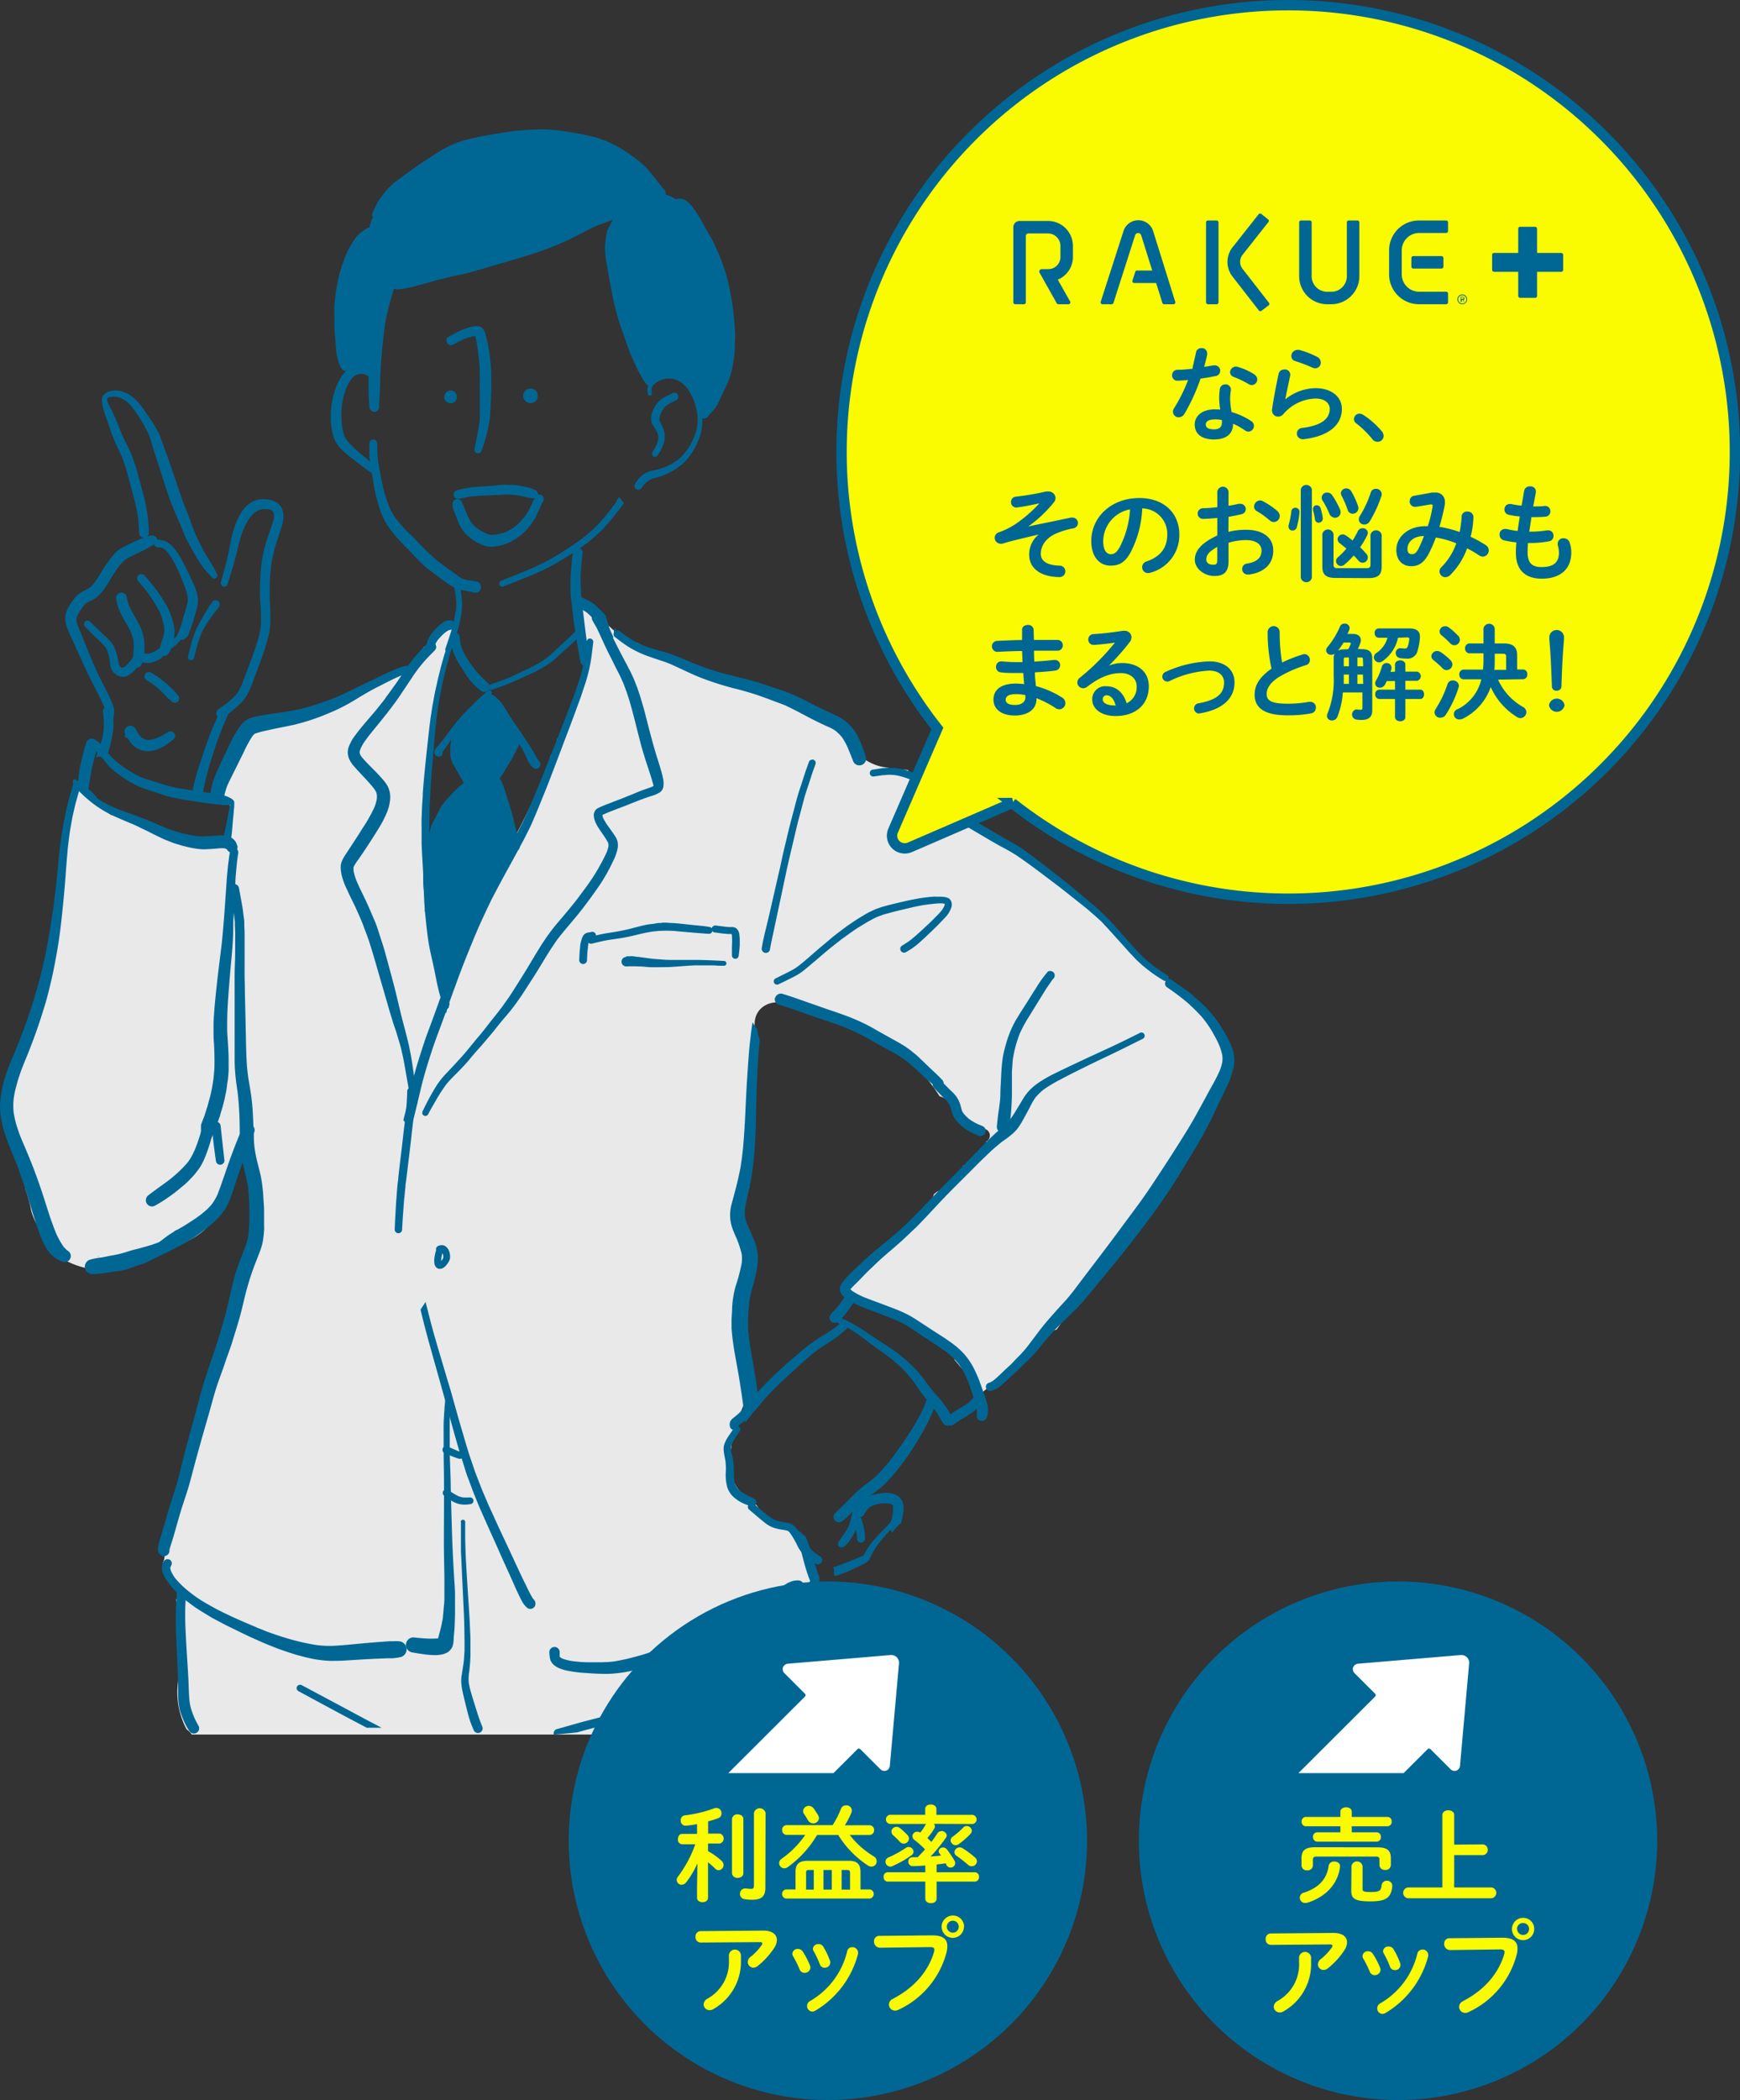 <svg xmlns="http://www.w3.org/2000/svg" viewBox="0 0 335.7 404.99"><rect x="0" y="0" width="335.7" height="404.99" fill="#333333" stroke="none"/><defs><clipPath id="clip-path"><path class="cls-1" d="M247.78 315.24h43.86v26.71h-43.86z"/></clipPath><clipPath id="clip-path-2"><path class="cls-1" d="M137.78 315.24h43.86v26.71h-43.86z"/></clipPath><style>.cls-1{fill:none}.cls-3{fill:#006795}.cls-4{fill:#fafa00}.cls-7{fill:#fff}</style></defs><g id="Layer_2" data-name="Layer 2"><g id="レイヤー_1" data-name="レイヤー 1"><path d="M236.36 201.49a13 13 0 01-.88-1.26c-1-1.78-2.17-3.5-3.38-5.17a36.56 36.56 0 00-4.18-4.35c-1.28-.9-2.59-1.77-3.84-2.72a37.3 37.3 0 01-8.4-8.33 7 7 0 01-.71-1.17c-.37-.3-.74-.6-1.1-.92a7.88 7.88 0 01-1-1 12.1 12.1 0 01-2.37-1.3h-.08a10.65 10.65 0 01-1.32-1c-1.68-1.29-.9-.6-1.32-1l-.71-.91-.59-.48a1.8 1.8 0 01-.2-.19c-.09-.12-.19-.23-.29-.34a9.55 9.55 0 01-1.47-1.17c-.2-.12-.4-.26-.59-.4a9.35 9.35 0 01-3-2.18l-.11-.11a8.83 8.83 0 01-1.45-1.23l-.13-.1a12 12 0 01-1.88-1.2 12.17 12.17 0 01-1.29-1 9.34 9.34 0 01-2.15-1.45l-.4-.26a12.7 12.7 0 01-1.52-1 12.35 12.35 0 01-4.89-3.46 9.73 9.73 0 01-1-.72 11.67 11.67 0 01-5.93-4.64 31.08 31.08 0 01-3.81-2.66 11.43 11.43 0 01-1.23-1.28 41.22 41.22 0 01-4.93-.61c-3.22-.64-5.86-3.15-7.57-5.82a10.3 10.3 0 01-1.44-3.62 12.31 12.31 0 01-7.67-3.87c-.05-.05-.11-.08-.17-.13a14 14 0 00-1.74-.11c-.45 0-.91 0-1.37.07v-.6l-.63-.12A95.75 95.75 0 01123 124a12.61 12.61 0 01-7.84-6.58c-.76-.2-1.53-.4-2.29-.56h-.55a14.07 14.07 0 01-1.48-.12c.14.8.14 1.68.2 2.53a34.18 34.18 0 001 5.08 2.94 2.94 0 01.43 4.5 24.25 24.25 0 01-3.47 10.51 2.67 2.67 0 01-1.47 3.14c.11 0 .09-.06 0 0s0 .25 0 .38v.4a2.91 2.91 0 01-.81 2 2.33 2.33 0 01-.46.37c0 .13-.08.25-.11.37a2.89 2.89 0 01-1.16 3.38c-.91 2.35-2 4.66-3.07 6.91C99.17 162 96 167.43 93 173a3.52 3.52 0 01-.3.45A14.4 14.4 0 0192 175l-.24.66A42.55 42.55 0 0189.6 182a.44.44 0 01.07.41c-.77 2.53-1 5.77-2.65 7.91-.53.68-1.34 1.05-2 .26s-.47-2.52-.4-3.68v-.05a2.57 2.57 0 01-1.19-2.22v-2.17a2.15 2.15 0 01-.63-1.23 40.25 40.25 0 01-.42-6.28l-.51 1c.19-.71.36-1.42.53-2.13 0-1.67.09-3.35.13-5a3 3 0 01.07-.53 70.94 70.94 0 01-1-9.86 2.49 2.49 0 01.8-1.95l-.27-.53c.2-.38.41-.75.62-1.12a.07.07 0 010-.05c.41-1.94-.07-4.17 0-6.16.1-2.21.41-4.38.66-6.57.5-4.42.76-8.9 2.08-13.17a2.73 2.73 0 01.88-1.35 15.25 15.25 0 00.14-1.53l-.27-.28.28-.22v-.51a2.43 2.43 0 011.1-2.22 3.18 3.18 0 00-1.46-2.63 3 3 0 01-1.42 1.13 2 2 0 01-.3.65 7.83 7.83 0 01-2.44 2.75l-.24.11a3.08 3.08 0 01-.42.6l-.14.14-.3.5c-.18.3-.33.61-.49.92a11 11 0 01-1.56 2.3 2.48 2.48 0 01-2.36.75 6.16 6.16 0 01-1 .87c-2.3 1.67-5.3 2.19-7.94 3.12-5.68 2-11.07 4.59-17.1 5.15-.93.67-1.91 1.22-2.87 1.88a8.88 8.88 0 00-2.16 2.63 41.5 41.5 0 00-2.72 4.58 2.86 2.86 0 01-.3 1.57c-.48 1-1 1.93-1.38 2.92a2.06 2.06 0 01-.83.94 2.7 2.7 0 014.17 2.48c.47 1.6-.28 3.64-1.07 5-2.24 3.86-8.45 1.47-11.18-.63a5.3 5.3 0 01-1.09-.23 12.21 12.21 0 01-2.6-1.25l-.26-.2a5.86 5.86 0 01-1.26-.61q-.51 0-1 .12a14.4 14.4 0 00-4.47-1.18l-.21-.13c-.68-.6-1.32-1.23-1.94-1.89a11 11 0 00-3.28-3.31 12.1 12.1 0 00-1.79-1.34l-.06.11a3.48 3.48 0 01-.42 2.64 19.18 19.18 0 01-.93 3.77 2.87 2.87 0 01.25 1.6c0 .32-.08.63-.12.95-.36 2.51-1 4.95-1.53 7.43a53.19 53.19 0 00-.62 6.66 45.91 45.91 0 01-1 6.38 3.07 3.07 0 010 1.85c-.25.76-.52 1.51-.78 2.27l.64.35a127.37 127.37 0 00-2.8 12.76 14 14 0 00-1.36 5.45c-4.1 5.44-4.17 12.79-2.58 19.3a27.44 27.44 0 001.86 5.22c0 .68.06 1.36.1 2A25.94 25.94 0 016 233.38c.71 2.83 2.69 5.28 4.3 8.13a14.8 14.8 0 009.34 3.35 19.24 19.24 0 003.9-.58h.05a11.61 11.61 0 014.64-1.17 3 3 0 012.08-1.38 3 3 0 01.46-.29h.07l.1-.09c.31-.24.61-.48.93-.71a6 6 0 013.34-1.24 2.25 2.25 0 01.69.07 13.44 13.44 0 003.75-2.47 16.18 16.18 0 003.12-4.48 20.43 20.43 0 001.13-6.77c.08-3.55 5.6-3.55 5.52 0a31.08 31.08 0 01-.43 4.54 2.68 2.68 0 01.66 2.61c-.09.27-.17.55-.25.82.15 2.64.29 5.3.31 8a13.36 13.36 0 00-3.54 1.92 24.92 24.92 0 01-1.76 8 2.57 2.57 0 01-.67 2.61c.33-.34-.05.52-.07.62-.08.4-.13.8-.19 1.2a15.71 15.71 0 01-.62 2.52c-.81 2.5-1.61 5-2.36 7.52s-1.46 6.1-3.19 8.48a28.56 28.56 0 01-2.5 9.82c-.4 2.88-.67 5.78-.82 8.66q-1.37 2.66-2.92 5.21a2.72 2.72 0 01.36 3.06l-.05.14a2.32 2.32 0 011 2.2 2.81 2.81 0 000 .29c2.24.35 2.76 3.11 1.55 4.58a6.8 6.8 0 01.28 1.05c.44 2.75 0 5.5.2 8.26l.35.27c.06.74.12 1.47.19 2.21v1.05c0 .35-.18.86-.28 1.29A15.15 15.15 0 0036 333.51a3.86 3.86 0 011 1h114.28a31.45 31.45 0 013.38-.62c1.35-.18 2.64-.12 4-.2.6 0 .37.12.84-.21-.48.34.65-.41.64-.4a4 4 0 011.93-.58h.08c-.14-.88-.31-1.75-.52-2.61-.89-3.69-2.15-7.55-2-11.38a7.48 7.48 0 00-1-.64v-.06c-.05-.42-.07-.92-.12-1.42q-.7-1-1.47-1.92c-.4-.48-.82-.94-1.25-1.37a9.39 9.39 0 00.28-1 23.45 23.45 0 00.44-2.54l-.14-.19a4.44 4.44 0 01-1.57-3.26 3.18 3.18 0 002.06-3 3.45 3.45 0 00-1.65-2.84 18.15 18.15 0 00-2-3.8c-.49-.7-1-1.33-1.45-1.92a5.93 5.93 0 01-5-3 5.5 5.5 0 00-1.18-1.67c-.56-.5-1.73-1.14-2.55-2-1.85-1.82-2.14-4.31-2.1-6.77.05-2.86.59-5.65 2.67-7.75l.27-.25c-.31-.24-.64-.48-1-.71.44-1.05.88-2.11 1.31-3.17 1.36-3.29.23-8.46-1.49-11.38a9.19 9.19 0 00-.6-.93 77.58 77.58 0 002.5-16.07c.07-1.15.12-2.3.14-3.46-3.86-1.1-3.91-7.12-.16-8.36-.08-1.41-.17-2.83-.27-4.24-.2-2.59-.42-5.18-.64-7.77l1.65-3.19a55 55 0 01-.46-8c.12-2.82.72-5.49.74-8.31 0-3.22 2.89-4.6 5.34-4.14h.24c3.51-.16 6.65 1.73 9.45 3.87a3.21 3.21 0 011.78.18c2.55 1.06 5.23 1.59 7.62 3a35.35 35.35 0 016.34 4.82 39 39 0 014.92 6.16 4.58 4.58 0 012.57 2l.23.36c.3.42.65.81.95 1.24a7.68 7.68 0 01.83 1.58 4 4 0 01.94.5 3.21 3.21 0 01.84-.12 2.56 2.56 0 011.85.71h.21a1.31 1.31 0 01.66 2.42h-.08a2.56 2.56 0 01-2.07 2.3 3.94 3.94 0 01-2.38 2.39 3.83 3.83 0 01-.52 1.36 5.9 5.9 0 01-.84 1.08 4.39 4.39 0 01-.92.7l-.06.06a4.25 4.25 0 01-1.36.92 3.74 3.74 0 01-1.39.93 3.51 3.51 0 01-.56.44 4.1 4.1 0 01-.2.59 4.66 4.66 0 01-.27.74 4.11 4.11 0 01-2.83 3.53c-.14.28-.27.56-.39.85a9.33 9.33 0 00-1.18 0l-.36.61a17.46 17.46 0 01-3.28 4.35 29.78 29.78 0 01-3.82 2.68 15.72 15.72 0 00-2.78 2.66 15.1 15.1 0 01-2 1.86l.84.74c.43.39.84.79 1.25 1.2a3.13 3.13 0 011 .32 3.25 3.25 0 011.13.64 4.06 4.06 0 011.5 1 135.38 135.38 0 001.49 1.06l.3.16.21.16a3.63 3.63 0 01.63.28 12.46 12.46 0 016 2.58c1 .75 2 1.55 3 2.33-.08-.07.49.36.59.43a10.93 10.93 0 001.18.72 4 4 0 012 2.53c.32.35.63.72.93 1.1a34.06 34.06 0 013.48 4.73c.15.28.3.57.44.87a16.36 16.36 0 011.24-1.11 28.93 28.93 0 003.72-3.09c1.39-1.47 2.91-2.75 4.35-4.15a20.62 20.62 0 014.9-4 4.78 4.78 0 01.62-.26c1.41-2 2.83-4 4.34-5.79a3.33 3.33 0 011.53-1c.9-1.84 1.64-3.77 2.39-5.68a40 40 0 013.29-5.67 54.67 54.67 0 017-6.84l.56-.4a12.27 12.27 0 011.13-2.63 13.79 13.79 0 013-3.48c.3-.57.6-1.14.93-1.69.91-1.51 1.8-3 2.58-4.59 1.61-4.26 2.94-8.65 6.45-11.83a11.69 11.69 0 01.09-1.19 13.65 13.65 0 01-.8-4.11z" fill="#e9e9e9"/><path class="cls-3" d="M74.06 54.5c-.35 1.12-.71 2.24-1 3.38s-.54 2.12-.75 3.2-.35 2.2-.48 3.31-.27 2.26-.38 3.4c-.16 1.74-.27 3.49-.34 5.24v2.62c0 .87.11 1.9.16 2.85a1 1 0 00.94.93.93.93 0 00.93-.93c0-1.13.11-2.25.15-3.38s.06-2.23.12-3.35c.11-2.18.3-4.36.54-6.53l.21-1.78c.08-.6.16-1.2.28-1.8s.29-1.42.47-2.12.36-1.4.56-2.09.49-1.58.73-2.36a1.1 1.1 0 00-.76-1.35 1 1 0 00-.29 0 1.13 1.13 0 00-1.06.8zm.06 9v.2-.2zm-2.86 22.05v2c0 .35 0 .7.07 1.05s.09.74.14 1.11v-.21c.15 1.07.33 2.14.51 3.2s.34 2 .59 3c.15.56.3 1.13.46 1.69s.28.91.45 1.35a15.42 15.42 0 00.71 1.61c.24.44.51.87.79 1.28a21.78 21.78 0 001.9 2.38c.31.32.63.63.93 1s.65.69 1 1c.68.74 1.37 1.47 2.09 2.18.39.38.77.75 1.17 1.11s.94.76 1.42 1.12l1.76 1.31c.58.43 1.16.86 1.77 1.25a6.91 6.91 0 002.28.85l1 .19c.37.07.74.16 1.1.25a1.1 1.1 0 10.59-2.12c-.5-.1-1-.16-1.52-.23a6.67 6.67 0 01-1.31-.35 5.54 5.54 0 01-.62-.36c-.22-.14-.42-.3-.62-.45-.46-.36-.92-.7-1.39-1-.8-.59-1.59-1.19-2.38-1.79a55.34 55.34 0 01-4-3.92c-.58-.6-1.19-1.17-1.79-1.76a18.43 18.43 0 01-1.6-1.82 13.12 13.12 0 01-1-1.39c-.27-.48-.5-1-.72-1.47-.28-.75-.53-1.5-.77-2.27s-.38-1.42-.53-2.13c-.31-1.49-.6-3-.82-4.49-.11-1.06-.12-2.12-.15-3.19a.76.76 0 10-1.52 0zM119 96.67c-.4.57-.83 1.12-1.26 1.67s-.84 1.06-1.27 1.57c-.19.24-.4.46-.6.69s-.43.48-.66.7-.45.46-.69.68-.5.48-.77.7l-.81.68c-.25.22-.53.42-.8.63l.14-.11c-.58.42-1.16.85-1.76 1.25s-1.29.85-1.94 1.27-1.33.81-2 1.2-1.25.71-1.89 1-1 .52-1.57.77-.91.4-1.36.6l-5 2a.6.6 0 00-.36.28.61.61 0 00-.06.46.56.56 0 00.27.35.54.54 0 00.46.06l4.5-1.78c.69-.28 1.39-.56 2.07-.88l1.14-.52 1-.5c.69-.34 1.35-.73 2-1.11s1.18-.7 1.76-1.06c1.29-.81 2.55-1.65 3.76-2.57.34-.26.67-.53 1-.8l.85-.76c.56-.51 1.09-1 1.6-1.6s.92-1 1.35-1.56 1-1.25 1.49-1.89c.27-.35.53-.71.79-1.06l-.93-1.16-.52.75zm10.68-20.8l-1.38.68a4.73 4.73 0 00-1.39 1.09 5.3 5.3 0 00-.81 1.24c-.07.13-.12.28-.18.41a4.48 4.48 0 00-.2.62 2.93 2.93 0 00-.1 1 2.57 2.57 0 00.28 1 5.66 5.66 0 00.47.73 5.08 5.08 0 01.42.76 3.26 3.26 0 01.21.6 3.31 3.31 0 010 .63 5.12 5.12 0 01-.31 1.08 12.17 12.17 0 01-.83 1.5.59.59 0 00.21.8.61.61 0 00.46.06.62.62 0 00.35-.27 8.66 8.66 0 00.64-1 8.06 8.06 0 00.42-1 5 5 0 00.31-1.33 4.4 4.4 0 00-.49-2.28c-.14-.29-.3-.57-.44-.86a3.57 3.57 0 01-.1-.35v-.34a5.58 5.58 0 01.31-1 7.14 7.14 0 01.52-.89 4.34 4.34 0 01.52-.53 10.77 10.77 0 011-.6c.3-.16.6-.29.9-.44a.74.74 0 00.36-.47.77.77 0 00-.08-.61.74.74 0 00-.47-.36.69.69 0 00-.2 0 .9.9 0 00-.41.11zm-3.06 9.94z"/><path class="cls-3" d="M68.74 70.53a4.14 4.14 0 00-1 .34 3.36 3.36 0 00-.69.44 6.61 6.61 0 00-1.29 1.5 11.49 11.49 0 00-1.26 2.87 16 16 0 00-.65 5.76c0 .44.09.89.16 1.33a10.62 10.62 0 00.24 1.12 6.68 6.68 0 00.47 1.22 6.54 6.54 0 00.45.71 9 9 0 00.68.82A14.53 14.53 0 0067.42 88c1.36 1.11 2.76 2.16 4.19 3.17a.78.78 0 001.18-.67.73.73 0 00-.23-.56c-.84-.67-1.65-1.36-2.47-2l-1.17-1A17.22 17.22 0 0167 85a6 6 0 01-.57-.94 9.62 9.62 0 01-.43-1.9 19.06 19.06 0 01-.15-2.16 19.55 19.55 0 01.15-2.14 14.72 14.72 0 01.3-1.47c.16-.54.33-1.06.52-1.59a9.38 9.38 0 01.91-1.64 4.94 4.94 0 01.55-.57 3 3 0 01.52-.3 5.25 5.25 0 01.65-.18 3.74 3.74 0 01.58 0l.36.1c.24.11.47.25.7.38a.84.84 0 00.84-1.45 7.58 7.58 0 00-1-.53 3.25 3.25 0 00-1.14-.19 4.86 4.86 0 00-1 .11zM88 112.67a.63.63 0 00-.34.26.61.61 0 000 .44c.11.57.22 1.14.31 1.71 0 .28 0 .55.07.83A10.65 10.65 0 0188 117c0 .35 0 .7-.1 1s-.17 1-.27 1.46c-.06.25-.11.51-.18.76-.14.55-.28 1.1-.45 1.65-.34 1.09-.71 2.18-1.08 3.26a.54.54 0 00.37.65.53.53 0 00.41-.05.54.54 0 00.25-.32c.22-.62.45-1.24.68-1.85s.43-1.12.59-1.69.33-1.18.46-1.78.22-1 .3-1.52.11-.87.15-1.31a12 12 0 000-1.34l-.06-.82c0-.24-.07-.48-.11-.72-.07-.47-.17-.94-.26-1.4a.56.56 0 00-.56-.42H88zm22.82-6.83l-.15.18a.93.93 0 00-.12.46c-.14 1.11-.27 2.21-.36 3.32s-.14 2-.13 3 0 2 .15 3 .25 2.2.39 3.3c.18 1.41.4 2.83.63 4.24s.49 3 .77 4.42a.84.84 0 00.41.53.88.88 0 00.69.09.9.9 0 00.53-.41 1 1 0 00.09-.69c-.37-2.49-.71-5-1-7.48-.13-1-.25-2-.36-3s-.23-2-.29-3a32.61 32.61 0 01.21-6c0-.4.09-.79.14-1.19a.83.83 0 00-.27-.64.89.89 0 00-.64-.27.91.91 0 00-.64.27zm-81.57-2.6c-.31.07-.61.14-.91.23a5.59 5.59 0 00-.72.26c-.55.21-1.09.46-1.62.7l-1.28.61-.73.36a6.66 6.66 0 00-1.73 1.21 13.23 13.23 0 00-1.26 1.54c-.3.4-.58.8-.85 1.22s-.58.92-.87 1.4-.53.86-.82 1.27l-.21.28-.18.24a4.71 4.71 0 01-.73.75 7.77 7.77 0 01-1.13.63 6 6 0 00-1.15.73 4.48 4.48 0 00-.76.81c-.21.28-.42.56-.61.85a7.64 7.64 0 00-.77 1.4 4 4 0 00-.3 1 3.66 3.66 0 000 1 6.18 6.18 0 00.29 1.2 28.22 28.22 0 001.31 3c.42.93.82 1.86 1.25 2.79.73 1.58 1.44 3.17 2.23 4.72s1.59 3.07 2.29 4.66a4.82 4.82 0 01.3 1 2.34 2.34 0 010 .46c0 .24-.08.47-.12.71a.89.89 0 00.09.66.85.85 0 00.51.4.87.87 0 00.67-.09.81.81 0 00.39-.51l.12-.7a5.4 5.4 0 00.08-.69 3 3 0 00-.1-.85 5.53 5.53 0 00-.42-1.18c-.1-.24-.21-.48-.31-.71-.32-.74-.69-1.45-1.06-2.16s-.75-1.46-1.1-2.2-.65-1.43-1-2.16c-.58-1.4-1.17-2.8-1.73-4.22-.28-.72-.57-1.44-.87-2.15a10.52 10.52 0 01-.69-2 1.91 1.91 0 01.15-.93 12.32 12.32 0 011.26-2 2.59 2.59 0 01.37-.37 6.73 6.73 0 011.08-.6 6.2 6.2 0 00.94-.54 5.37 5.37 0 001-1 14.55 14.55 0 001.31-1.83c.36-.58.7-1.17 1.06-1.74s.69-1 1.05-1.51a8.25 8.25 0 011.11-1.18 10.74 10.74 0 011.8-1l1.27-.62c.44-.22.89-.43 1.32-.67s.95-.53 1.43-.77a.9.9 0 00.41-1 .89.89 0 00-.87-.64h-.22z"/><path class="cls-3" d="M29.94 104.3a.78.78 0 00-.21.52.74.74 0 00.21.51.82.82 0 00.52.22h.35l.48.1a3.26 3.26 0 01.4.24 5.9 5.9 0 01.79.79 18.52 18.52 0 011.66 2.86c.37.76.71 1.53 1 2.31.19.47.39 1 .56 1.44a11 11 0 01.51 1.89 4.41 4.41 0 010 .89 18.33 18.33 0 01-.5 1.9c-.12.38-.24.77-.37 1.16l-.34 1.31c-.17.46-.33.91-.51 1.36l-.06.14-.09.19a.8.8 0 00-.12.43.84.84 0 00.25.6.81.81 0 00.38.22.89.89 0 00.66-.08 2.38 2.38 0 001-1.34c.12-.28.22-.57.32-.85.17-.45.3-.9.44-1.35s.28-.93.42-1.4c.08-.26.15-.51.22-.77a6.38 6.38 0 00.29-2.08 10.15 10.15 0 00-1.08-3.37c-.38-.82-.76-1.64-1.17-2.45-.2-.42-.42-.83-.63-1.25-.07-.14-.15-.28-.23-.42a6 6 0 00-.34-.61 15.1 15.1 0 00-1.3-1.86 5 5 0 00-.58-.55 4.39 4.39 0 00-.71-.51 4.18 4.18 0 00-1.67-.4h-.05a.73.73 0 00-.47.21zm-3.24 6.63a.83.83 0 00-.25.59.88.88 0 00.25.59c.49.57 1 1.14 1.44 1.73a27.39 27.39 0 012.72 4.28 14.85 14.85 0 01.83 2.93 4.82 4.82 0 010 .85c0 .23-.08.45-.13.68a6.54 6.54 0 01-.26.86c-.09.29-.19.57-.28.86s-.16.65-.25 1a1 1 0 00.43 1.08 1 1 0 001.3-.34 5.4 5.4 0 00.81-1.65 11.57 11.57 0 00.32-1.74c0-.26 0-.52.05-.78a6.55 6.55 0 00-.23-1.64c-.12-.51-.28-1-.45-1.51-.07-.2-.16-.41-.23-.61a8.08 8.08 0 00-.37-.85c-.26-.48-.53-1-.82-1.41-.53-.86-1.11-1.69-1.72-2.49s-1.3-1.61-2-2.4a.74.74 0 00-.57-.24.84.84 0 00-.61.24zm-3.54 3.4a1.08 1.08 0 00-.63.48 1.12 1.12 0 00-.1.8c.05.28.11.54.18.81a8.49 8.49 0 00.5 1.47 15.8 15.8 0 00.93 1.78c.43.77.87 1.52 1.24 2.31.09.24.18.48.26.72a8.68 8.68 0 01.23 1 11.94 11.94 0 01-.05 2.39c0 .44-.08.88-.14 1.33v.19a.94.94 0 000 .47.89.89 0 00.41.54.93.93 0 00.69.09.89.89 0 00.54-.41 5.84 5.84 0 00.47-1.35 11.48 11.48 0 00.19-1.31v-.62a9.13 9.13 0 00-.12-1.81 8.78 8.78 0 00-.36-1.45 9.07 9.07 0 00-.5-1.21c-.17-.34-.34-.67-.53-1-.5-.89-1-1.77-1.46-2.71a10.06 10.06 0 01-.48-1.79 1 1 0 00-.48-.62 1 1 0 00-.53-.14 1.24 1.24 0 00-.27 0z"/><path class="cls-3" d="M16.42 119.88a.72.72 0 000 1l2 2a20.19 20.19 0 011.85 1.85 4.67 4.67 0 01.42.72 9.65 9.65 0 01.49 2c0 .13 0 .26.05.39s.05.39.08.58a2.54 2.54 0 00.29.84 1.83 1.83 0 00.26.36l.25.26a2.77 2.77 0 00.68.45 2.33 2.33 0 00.94.2 2.26 2.26 0 00.92-.22 5.74 5.74 0 002-1.91 9.43 9.43 0 00.72-1.17.85.85 0 00-.3-1.14.83.83 0 00-1.14.3c-.2.31-.4.6-.62.89a12.21 12.21 0 01-1.15 1.23l-.32.2-.17.05h-.18l-.24-.14-.17-.17-.08-.15a9.3 9.3 0 01-.25-1.19c-.08-.36-.16-.71-.26-1.07s-.2-.62-.32-.92a4.64 4.64 0 00-.71-1.24 10.85 10.85 0 00-.8-.86l-1.54-1.43c-.59-.56-1.16-1.13-1.73-1.71a.68.68 0 00-.5-.2.72.72 0 00-.5.2z"/><path class="cls-3" d="M35.21 121.15c-.29.42-.59.82-.9 1.22-.2.24-.39.48-.59.71a6.87 6.87 0 01-.74.69 5.14 5.14 0 01-.54.37 4.34 4.34 0 01-.53.26 9.43 9.43 0 00-1 .55 14.4 14.4 0 01-1.56.91 3.93 3.93 0 01-.67.19 3.23 3.23 0 01-.44 0l-.52-.11a.92.92 0 00-.72.06 1 1 0 00-.43.55.94.94 0 00.65 1.14 7.1 7.1 0 00.92.17h.38a4.2 4.2 0 00.62-.07 3.67 3.67 0 00.92-.3A4.09 4.09 0 0031 127a4.64 4.64 0 00.68-.72l.39-.53a2.06 2.06 0 01.25-.26l.31-.19.36-.2a3.51 3.51 0 00.4-.27 7.68 7.68 0 00.82-.69 7.35 7.35 0 00.67-.79c.42-.54.82-1.09 1.2-1.66a.51.51 0 00-.19-.69.44.44 0 00-.24-.07.57.57 0 00-.45.25zM21.79 75.36a2.75 2.75 0 00-1.51.55 1.63 1.63 0 00-.48.56 1.73 1.73 0 00-.13.84 5.91 5.91 0 00.13.94c.05.21.09.42.15.63.21.78.48 1.53.75 2.29s.5 1.46.76 2.19.62 1.65 1 2.46.67 1.42 1 2.14.58 1.57.82 2.36.5 1.74.73 2.62.48 1.75.71 2.63.44 1.74.63 2.61c.11.51.19 1 .28 1.54 0 .2.05.41.07.62s0 .49.06.73c0 .56.05 1.13.07 1.7a.94.94 0 101.88 0c0-.51 0-1-.05-1.51s-.08-1-.14-1.47c-.11-.94-.29-1.87-.48-2.8s-.39-1.67-.62-2.5L26.75 92a36.24 36.24 0 00-1.33-4.18c-.16-.41-.34-.81-.52-1.2s-.29-.59-.44-.88c-.32-.64-.63-1.28-.92-1.93-.42-1-.81-2.08-1.26-3.1-.23-.51-.45-1-.71-1.52s-.47-.89-.68-1.35a5 5 0 01-.23-.75v-.15a.43.43 0 010-.07l.09-.09a1.74 1.74 0 01.26-.15 3.45 3.45 0 01.46-.12 4.82 4.82 0 01.93 0 4 4 0 01.89.26 6.07 6.07 0 011.13.66 8.73 8.73 0 011.19 1.24c.26.36.53.71.78 1.08s.62 1 .92 1.44a24.3 24.3 0 011.37 2.57c.14.34.26.68.37 1s.27.89.4 1.34c.24.82.5 1.64.77 2.45.57 1.72 1.12 3.46 1.67 5.19.39 1.24.83 2.46 1.3 3.68.27.69.56 1.39.86 2.07s.48 1.06.71 1.59c.33.82.66 1.64 1 2.43s.83 1.61 1.26 2.4.86 1.51 1.32 2.25a15.7 15.7 0 001.67 2.24c.3.33.61.66.91 1a.59.59 0 00.72.09.6.6 0 00.22-.81c-.2-.37-.38-.75-.58-1.11s-.41-.72-.62-1.07c-.39-.64-.81-1.26-1.18-1.92s-.73-1.39-1.08-2.1-.62-1.32-.91-2c-.14-.35-.28-.69-.41-1.05s-.28-.81-.43-1.21c-.31-.84-.65-1.68-1-2.52-.62-1.67-1.18-3.36-1.74-5s-1.12-3.31-1.73-5c-.31-.83-.61-1.67-.91-2.51-.17-.48-.34-1-.54-1.43-.09-.19-.16-.38-.26-.55s-.25-.46-.38-.68c-.44-.75-.91-1.48-1.41-2.18S27.66 78.78 27 78a8.73 8.73 0 00-2-1.85 6.76 6.76 0 00-1.48-.66 4 4 0 00-1.23-.18 4.19 4.19 0 00-.5 0zm-1 1.39zm-.11.21zm0 .12a.34.34 0 010 .1.34.34 0 000-.1zM41 116.1a8.24 8.24 0 00-.85 1.16c-.21.33-.41.68-.6 1-.39.66-.76 1.33-1.12 2-.19.34-.35.69-.52 1s-.32.77-.46 1.16c-.26.7-.47 1.42-.66 2.14s-.35 1.37-.51 2a.6.6 0 001.16.32 35.44 35.44 0 011.32-4.52c.08-.2.17-.39.26-.58s.26-.5.4-.74c.25-.43.51-.86.79-1.27.61-.88 1.26-1.72 1.9-2.57l.05-.06a1.83 1.83 0 01.13-.16.88.88 0 00.11-.42.82.82 0 00-.24-.57.78.78 0 00-.58-.24.8.8 0 00-.58.24zm9.76-19.85a7.46 7.46 0 00-.95.11 4.72 4.72 0 00-1.71.79 6.23 6.23 0 00-.86.76 8.17 8.17 0 00-1 1.43c-.1.18-.21.38-.3.58a17.71 17.71 0 00-1 2.74c-.12.42-.23.85-.32 1.28l-.27 1.38c-.18.9-.36 1.8-.58 2.69-.34 1.43-.75 2.85-1.16 4.26a.71.71 0 00.49.85.69.69 0 00.84-.48c.53-1.81 1.09-3.61 1.57-5.43.23-.85.42-1.71.64-2.57.11-.41.22-.83.36-1.24.06-.21.12-.42.2-.63s.18-.45.26-.68a12.78 12.78 0 011.28-2.32 7 7 0 01.89-.92 4.84 4.84 0 01.79-.47 3.9 3.9 0 01.67-.18 5.88 5.88 0 011.11 0 3.41 3.41 0 01.53.13c.08 0 .17.09.25.15l.12.11.13.23a2.36 2.36 0 01.1.38 4.69 4.69 0 010 .75 11.11 11.11 0 01-.49 1.68c-.14.41-.29.83-.44 1.24-.31.88-.59 1.76-.83 2.66a26.12 26.12 0 00-.55 2.63c-.14 1-.23 2-.3 3 0 .8-.09 1.6-.08 2.4s0 1.85.09 2.78.09 1.76.12 2.64v1.18c0 .39-.07.8-.11 1.19l-.12.63c0 .23-.11.46-.16.69s-.22.76-.34 1.14c-.3.95-.62 1.89-.95 2.83s-.6 1.61-.9 2.42-.6 1.65-.93 2.46c0 .1-.08.21-.13.31a9.61 9.61 0 01-1 1.95 14.39 14.39 0 01-2 1.87L42 136.9a.9.9 0 00-.23.4.93.93 0 00.09.71.91.91 0 00.55.41.83.83 0 00.7-.09c.82-.58 1.63-1.18 2.39-1.84l.56-.5a8.13 8.13 0 001.29-1.46 8.7 8.7 0 00.78-1.44c.4-.89.74-1.8 1.07-2.71s.63-1.67.93-2.51a48.57 48.57 0 001.69-5.29 12 12 0 00.24-1.46 10.86 10.86 0 00.1-1.27c0-.94 0-1.88-.06-2.82 0-.67-.06-1.33-.06-2v-2.19c0-1.3.16-2.61.3-3.9.07-.42.13-.83.21-1.25s.19-.88.3-1.31c.2-.87.47-1.73.75-2.58.13-.43.29-.85.43-1.28s.29-.87.42-1.31a5.84 5.84 0 00.24-1.71 4.5 4.5 0 00-.15-1 2.64 2.64 0 00-.47-.93 2.94 2.94 0 00-.32-.37 2.54 2.54 0 00-.36-.29 3.38 3.38 0 00-.74-.36 3.83 3.83 0 00-.76-.18 7 7 0 00-1-.08zM46.94 102zm-22.85 39.92a.4.4 0 00.39.39.39.39 0 100-.78.4.4 0 00-.39.39z"/><path class="cls-3" d="M24.57 140.11a1.1 1.1 0 00-.39 1.5 13.9 13.9 0 001.21 1.84 4.27 4.27 0 00.71.63 3.18 3.18 0 00.66.39 4.13 4.13 0 002.13.38 5.59 5.59 0 001.08-.22 6.27 6.27 0 001-.37 5.06 5.06 0 00.91-.51q.75-.5 1.47-1.05a1 1 0 00.41-.53.93.93 0 00-.09-.69.9.9 0 00-1.22-.32c-.36.23-.71.44-1.08.65s-.58.3-.88.43a8.67 8.67 0 01-1.56.45 4.69 4.69 0 01-.53 0 5.62 5.62 0 01-.55-.15 3.43 3.43 0 01-.49-.28 4.16 4.16 0 01-.42-.42c-.31-.43-.57-.9-.84-1.35a1.1 1.1 0 00-1.5-.39zM28 130a.87.87 0 00.3 1.17l.92.57c.2.13.39.28.58.42s.5.4.74.62.54.49.79.75.54.55.81.83.65.63 1 .93a.88.88 0 00.59.25.85.85 0 00.85-.85.88.88 0 00-.25-.59 11.29 11.29 0 00-1.13-1.26c-.4-.38-.81-.75-1.21-1.11a19.45 19.45 0 00-2.82-2A.86.86 0 0028 130zm-7.87 6.53a.9.9 0 00-.27.67 18.29 18.29 0 01.14 3.62c-.07.45-.15.88-.24 1.32s-.28 1-.43 1.47c-.25.83-.53 1.65-.8 2.47a1.56 1.56 0 01.67-.15 1.16 1.16 0 01.94.64 1.64 1.64 0 01.14.39v-.11a28.16 28.16 0 001.6-6.43 11.9 11.9 0 00-.06-1.79c0-.47-.09-.95-.14-1.43a1 1 0 00-.27-.67 1 1 0 00-1.35 0zm22.78.26a.82.82 0 00-.5.39c-.47 1.07-.94 2.14-1.39 3.22s-.75 1.89-1.09 2.85-.69 2-1 2.94-.64 1.87-.92 2.82c-.46 1.55-.81 3.14-1.14 4.73H37a3.32 3.32 0 011.15.38h.26l.47.07c.16-.86.33-1.71.51-2.57.22-1 .47-2 .75-3.07s.58-1.94.88-2.91.63-2 1-2.95.65-1.77 1-2.64c.29-.68.59-1.36.89-2a.92.92 0 00.08-.65.87.87 0 00-.38-.5.82.82 0 00-.43-.12.83.83 0 00-.22 0zm136.21 132.27c-.28.75-.55 1.5-.85 2.24-.21.45-.42.9-.64 1.34s-.48.89-.72 1.33c-.51.94-1.09 1.84-1.67 2.73-1.11 1.7-2.29 3.37-3.54 5l-1 1.19c-.33.39-.69.75-1 1.11a19.49 19.49 0 01-2.16 1.89l-.79.61a.39.39 0 01-.1.08l-.14.11a15.78 15.78 0 00-1.46 1.25c-.42.4-.83.81-1.23 1.22s-.81.84-1.23 1.25-1 .93-1.46 1.38a1.07 1.07 0 000 1.49 1.09 1.09 0 00.74.3 1.12 1.12 0 00.74-.3c.94-.77 1.79-1.65 2.66-2.5.38-.37.76-.75 1.16-1.12s.83-.73 1.27-1.08c.87-.64 1.75-1.27 2.58-2 .36-.3.72-.62 1-1s.73-.73 1.05-1.12a49 49 0 003.78-5.15c.55-.86 1.1-1.72 1.61-2.6s1-1.84 1.48-2.79a24 24 0 001.22-3c.16-.5.31-1 .46-1.5h-.1a1.08 1.08 0 01-1.17-.54c-.1-.15-.19-.31-.28-.46-.08.19-.15.38-.22.57zm-12.39 17.41l.11-.08-.11.08zm-.12.1zm-.13.1l.01-.01-.01.01zm-.01.01l.01-.01-.01.01zm-.01.01zm-.03.01zm0 0z"/><path class="cls-3" d="M166.43 286.71l-.14.11.14-.12zm-1.59 2.85l-.12.15a.87.87 0 00-.1.39v.32c0 .25-.07.5-.1.75s-.1.55-.15.83-.11.53-.17.8a9.66 9.66 0 01-.44 1.48 11.29 11.29 0 01-1 1.67c-.35.47-.68.95-1 1.45a.69.69 0 00.94.94 4.49 4.49 0 001.44-1.53 11.55 11.55 0 001.07-2 10.17 10.17 0 00.46-1.61c.06-.29.12-.58.17-.87.13-.74.23-1.49.33-2.24a.77.77 0 00-.22-.54.79.79 0 00-.54-.22.77.77 0 00-.54.22zm7.39 3.33a.34.34 0 00-.25.32 2.91 2.91 0 01-.26.45 17.11 17.11 0 01-1.24 1.31c-.44.44-.88.89-1.29 1.35-.22.24-.43.47-.63.72s-.49.6-.72.91a12.11 12.11 0 00-1 1.64l-.24.43h-.06l-.15.08-.66.24-.71.3-1.51.64h-.09l-.34.14h-.06l-.8.32a10.18 10.18 0 01-1.41.48 8.34 8.34 0 01.13 1.69h.19a4.86 4.86 0 001.05-.31l1-.39c.29-.11.57-.23.86-.36a.84.84 0 00.14-.06l.88-.41 1.28-.62.57-.3a2.94 2.94 0 00.6-.45 2.18 2.18 0 00.44-.75 12.23 12.23 0 01.82-1.51 12.07 12.07 0 01.88-1.24c.55-.69 1.12-1.37 1.71-2 .28-.32.56-.64.82-1a5.56 5.56 0 00.41-.58 2.21 2.21 0 00.16-.35.81.81 0 000-.68.35.35 0 00-.29-.16zm-8.58 8.4h-.12.12zm-.73.3l-.19.08.19-.08z"/><path class="cls-3" d="M165.27 292.45a.82.82 0 00-.56 1c.15.56.3 1.12.43 1.69s.16.85.22 1.28v.32a.84.84 0 00.22.54.79.79 0 00.54.22.77.77 0 00.76-.76 5.65 5.65 0 00-.07-1.14c0-.28-.09-.56-.14-.84-.11-.58-.28-1.16-.44-1.74a.81.81 0 00-.78-.59h-.21z"/><path class="cls-3" d="M168.6 288.19c-.22.06-.44.15-.65.23a5.37 5.37 0 00-1.55 1 4.85 4.85 0 00-.87 1.1l-.43.71a.9.9 0 101.56.91c.21-.35.41-.7.65-1a3.16 3.16 0 01.4-.42 4.42 4.42 0 01.6-.34 8.55 8.55 0 011.78-.43 7.07 7.07 0 011.38 0 3.07 3.07 0 01.52.14l.15.08.15.15v.06a1.42 1.42 0 010 .22 5.36 5.36 0 010 1c-.15.95-.31 1.89-.51 2.83a1 1 0 00.43 1.09 6.52 6.52 0 011-1.24 7.92 7.92 0 01.69-.61c.1-.49.19-1 .28-1.46a10.9 10.9 0 00.15-1.28 3.05 3.05 0 00-.44-1.72 2.33 2.33 0 00-.5-.58 2.86 2.86 0 00-.79-.46 4.44 4.44 0 00-1.44-.28H171a8.58 8.58 0 00-2.41.41zm-7.75 15.53a.56.56 0 000-.52 4.67 4.67 0 010 .52zm.42-47.8c-.62.47-1.27.89-1.94 1.3s-1.34.82-2 1.27-1.44 1-2.12 1.57-1.32 1.11-2 1.69a79.56 79.56 0 00-7.14 6.84c-.81.93-1.56 1.9-2.39 2.82a17.18 17.18 0 01-1.28 1.28c-.21.2-.45.38-.67.56s-.29.23-.43.35a1.73 1.73 0 00-.39.5 1.17 1.17 0 00-.11.33 1.34 1.34 0 000 .49.85.85 0 00.85.86.87.87 0 00.86-.86c.1-.1.22-.18.33-.27l-.18.14c.36-.27.73-.53 1.06-.82s.6-.55.88-.83c.58-.57 1.11-1.18 1.63-1.8s1.05-1.27 1.61-1.89 1.11-1.2 1.69-1.78 1.19-1.16 1.8-1.72 1.2-1.09 1.8-1.64c1.25-1.14 2.48-2.3 3.8-3.36l.34-.27c.65-.48 1.3-.94 2-1.38s1.36-.86 2-1.32a23.68 23.68 0 002-1.67l1-.86c-.22-.1-.43-.2-.62-.27a2.16 2.16 0 01-.49-.22.87.87 0 01-.35-.36c-.51.45-1 .89-1.54 1.32zm-3.92 4.73z"/><path class="cls-3" d="M141.63 275.36l-.88 1.31a9 9 0 00-.73 1.19c-.09.2-.17.4-.25.6a2.94 2.94 0 00-.16 1 7.07 7.07 0 00.11 1c.07.44.17.87.24 1.31a13.85 13.85 0 01.08 1.93 9.25 9.25 0 00.27 3.1 4.3 4.3 0 001.33 2 8.11 8.11 0 001 .73 9.34 9.34 0 00.89.46c.35.15.71.28 1.07.42l.11.05a.92.92 0 00.63.08.81.81 0 00.19-1.48c-.47-.28-1-.5-1.45-.74a10.17 10.17 0 01-1.19-.72 4.62 4.62 0 01-.64-.61 4.3 4.3 0 01-.34-.59 4.59 4.59 0 01-.24-.9c-.05-.46-.06-.93-.07-1.4s0-1-.05-1.56a11.26 11.26 0 00-.25-1.63c-.1-.42-.21-.83-.29-1.25a3.62 3.62 0 010-.57 3 3 0 01.2-.66 21.11 21.11 0 011.53-2.43.64.64 0 00-.23-.88.61.61 0 00-.31-.09.68.68 0 00-.57.32z"/><path class="cls-3" d="M144.5 290.1a.69.69 0 000 1c1.12.94 2.21 1.92 3.38 2.81a5.85 5.85 0 002 .89c.32.09.65.14 1 .2a8 8 0 011.08.22l.15.09a2.57 2.57 0 01.28.29 17.1 17.1 0 011.44 2.45 6.46 6.46 0 00.69 1.16 6.64 6.64 0 001.27 1.27 9.83 9.83 0 00.83.61 8.79 8.79 0 00.83.51.83.83 0 00.83-1.43c-.37-.22-.72-.47-1.07-.72a11.94 11.94 0 01-1.36-1.3c-.43-.6-.77-1.28-1.15-1.91a13.18 13.18 0 00-1.15-1.62 3.22 3.22 0 00-.7-.63 2.35 2.35 0 00-.85-.31l-.92-.15a8.71 8.71 0 01-1.65-.43 3.65 3.65 0 01-.55-.3l-.53-.38c-.46-.36-.91-.72-1.35-1.1l-1.44-1.21a.78.78 0 00-.5-.21.71.71 0 00-.49.21zm3.65 2.21l.1.08-.1-.08zM91.67 62.89l-.35.06a12.89 12.89 0 00-2.42.78c-.8.35-1.56.78-2.32 1.19a.87.87 0 10.83 1.54c.75-.4 1.49-.81 2.26-1.14.33-.11.66-.23 1-.32l1-.23a9.9 9.9 0 01.27 1.2c.07.4.13.8.19 1.2.11.72.2 1.44.28 2.16.08.88.15 1.76.16 2.65s0 2 0 3v5.77c0 .33-.07.67-.11 1l-.15.9c-.25 1.29-.46 2.58-.76 3.85a.74.74 0 00.47.9.73.73 0 00.89-.47c.34-1 .66-1.9.91-2.88.12-.5.25-1 .36-1.51s.2-1.09.29-1.64.09-.87.12-1.3l.09-1.51c0-.91.08-1.82.1-2.73s0-2 0-3.07-.11-2.09-.22-3.14-.29-1.9-.46-2.84c-.09-.49-.21-1-.33-1.46a5.44 5.44 0 00-.15-.54 2.68 2.68 0 00-.47-.94 1.61 1.61 0 00-.78-.47 1.33 1.33 0 00-.32 0h-.28zm-.18 1.63l.06.06-.06-.06zm.9 17zm-6.7-5.02A1.23 1.23 0 1087 75.31a1.25 1.25 0 00-1.27 1.19zm15.25-.21a1.41 1.41 0 101.46-1.36 1.43 1.43 0 00-1.46 1.36zm-3.39 17.2c-.94 0-1.88.13-2.81.21l-2.95.22c-.59 0-1.16.13-1.75.21l-.71.14-1.09.25a.86.86 0 10.4 1.67l1.24-.27c.4-.08.8-.14 1.2-.19 1.48-.13 3-.17 4.44-.26.79 0 1.59-.09 2.38-.1a13.71 13.71 0 012.13.19c.41.07.81.15 1.21.25a13.9 13.9 0 001.67.29.84.84 0 00.83-.58.82.82 0 000-.44.76.76 0 00-.36-.51c-.29-.13-.57-.26-.86-.37l-.67-.19c-.45-.12-.91-.2-1.37-.29a12.4 12.4 0 00-1.49-.2h-1z"/><path class="cls-3" d="M103.88 95.26a.83.83 0 00-.52.37c-.37.74-.72 1.48-1.07 2.22-.16.34-.34.66-.52 1a8.93 8.93 0 01-.7 1c-.3.34-.6.68-.92 1a11.91 11.91 0 01-1 .85c-.28.19-.56.37-.86.54a7.83 7.83 0 01-.92.45 10.65 10.65 0 01-2.09.44 5.08 5.08 0 01-.78 0 6.15 6.15 0 01-1-.38 11.09 11.09 0 01-1.76-1.11 8.36 8.36 0 01-.76-.81c-.13-.19-.25-.38-.37-.58a8.22 8.22 0 01-.43-.9c-.24-.57-.49-1.13-.72-1.7 0-.11-.08-.23-.13-.34v.09l-.15-.4a1 1 0 00-.89-.73.94.94 0 00-1 .92 4.61 4.61 0 00.11.82 7.08 7.08 0 00.28.77l-.06-.13c.17.41.34.82.5 1.24a13.23 13.23 0 00.58 1.42 8.68 8.68 0 001 1.48 4.18 4.18 0 00.52.51c.27.24.55.47.85.69a7.21 7.21 0 001.22.74 12.35 12.35 0 001.3.55 4.72 4.72 0 002.21.06 9.07 9.07 0 001.46-.33 9.26 9.26 0 001.64-.72 15.38 15.38 0 001.49-1 12.61 12.61 0 002.33-2.56 8.92 8.92 0 00.81-1.4c.26-.55.51-1.1.76-1.65.16-.35.33-.7.5-1a1 1 0 00.11-.65.86.86 0 00-.37-.52.84.84 0 00-.46-.13h-.19zm-14.4 2.51v.08-.08zm11.72 1.9v.06-.06zm-6.11 3.46zM71 43.9a12 12 0 00-1.46 1 6.55 6.55 0 00-1.31 1.52 15.56 15.56 0 00-1 1.69 17.42 17.42 0 00-.73 1.66l-.3.83c-.08.22-.17.43-.23.64-.16.52-.31 1-.47 1.55-.06.2-.09.4-.14.6s-.15.65-.23 1c0 .16 0 .31-.08.47l-.18 1c-.09.54-.15 1.1-.22 1.65s-.09 1-.14 1.49 0 .91 0 1.36v1.39c0 .88 0 1.77.09 2.65s.13 1.87.24 2.79a8.94 8.94 0 001 3.81 1 1 0 101.8-1c0-.1-.11-.19-.15-.29a9.7 9.7 0 01-.42-1.83l-.21-1.35-.15-1.28c0-.43-.07-.87-.11-1.3-.06-.8-.1-1.6-.12-2.39s-.05-1.71 0-2.56c0-.43 0-.86.07-1.28s.09-.92.13-1.37c0-.22.06-.44.1-.66a6.63 6.63 0 01.11-.76c.06-.32.12-.63.19-.95s.08-.49.15-.73.18-.69.28-1c0-.19.09-.39.16-.58.25-.76.5-1.52.8-2.26A12.7 12.7 0 0170 46.66a5.52 5.52 0 01.72-.73 10.85 10.85 0 011.11-.7.78.78 0 00.27-1 .75.75 0 00-.66-.38.78.78 0 00-.39.1z"/><path class="cls-3" d="M141.79 63.51c-.07-1.17-.19-2.33-.32-3.49s-.36-2.47-.59-3.69c-.1-.54-.22-1.09-.34-1.63s-.24-1-.39-1.55-.35-1.19-.56-1.77-.43-1.18-.66-1.77-.5-1.16-.76-1.74c-.06-.13-.12-.27-.19-.4a12.54 12.54 0 00-1.19-2.27c-.36-.67-.73-1.33-1.1-2-.27-.47-.54-.94-.82-1.39-.15-.24-.28-.49-.44-.71l-.57-.82a5.75 5.75 0 00-1.61-1.65 2.4 2.4 0 00-1.11-.31H131a3.08 3.08 0 00-.67.09 4.53 4.53 0 00-1.9-.84 1 1 0 000-.29 1 1 0 00-.28-.67c-.66-.81-1.29-1.63-1.94-2.44a24.91 24.91 0 00-1.88-2.17 21.91 21.91 0 00-2.5-2 26.74 26.74 0 00-2.36-1.56 26.31 26.31 0 00-2.94-1.39 17.47 17.47 0 00-2.75-.84c-1-.23-2-.41-3-.59s-2.06-.35-3.1-.46a25.86 25.86 0 00-2.91-.2q-1.47 0-2.94.09c-1 .06-2 .13-2.93.26-.59.08-1.18.15-1.77.26s-.95.17-1.44.24c-1.85.3-3.69.63-5.51 1.09-.47.12-.93.25-1.38.4s-1.09.41-1.63.63-.87.43-1.31.65-.77.43-1.15.67a88.519 88.519 0 00-5.15 3.43c-.8.56-1.59 1.14-2.38 1.71a19 19 0 00-1.65 1.31 12.84 12.84 0 00-1.28 1.38 13.19 13.19 0 00-1.57 2.28c-.28.55-.54 1.11-.79 1.68a.69.69 0 00.08.81 9.34 9.34 0 00-.86 3c-3.82 2.07-4.81 7.41-5.33 11.42a62 62 0 00-.41 8.51c0 2.11-.52 5.22 1.58 6.54 1.76 1.11 4.5 1 5-1.35.63-2.84.53-5.94.92-8.82.22-1.56.49-3.11.85-4.64a14.85 14.85 0 002.5-.81.83.83 0 00.46.11c.6-.06 1.2-.14 1.79-.25.43-.07.85-.15 1.27-.26l2.43-.68c.86-.23 1.72-.48 2.58-.7s1.8-.45 2.71-.66 1.81-.39 2.71-.6 1.67-.45 2.5-.7l5.54-1.62c1.72-.51 3.44-1 5.16-1.59a51.07 51.07 0 005.18-2l1.08-.48c.28-.12.54-.27.82-.41l2-1q.84-.45 1.68-.87c.37-.18.74-.35 1.12-.51 1-.34 2-.72 3-1.13-.25.48-.49.94-.73 1.38a2.81 2.81 0 00-.2.49.66.66 0 00-.2.34c-.11.63-.22 1.25-.3 1.88a10.32 10.32 0 00-.07 2.15 20.74 20.74 0 00.36 2.61c.16.93.33 1.85.49 2.78s.32 1.82.5 2.73.43 2 .67 2.93.49 1.8.77 2.69.61 1.77.92 2.65.58 1.69.9 2.52c.19.48.37 1 .57 1.43s.45 1 .69 1.55c.46 1 1 1.9 1.51 2.83a.74.74 0 00.2.23 1.45 1.45 0 00.19.29 7.14 7.14 0 00.54.56 2.57 2.57 0 00-.15.72 4.22 4.22 0 00.09.89.39.39 0 00.48.28.41.41 0 00.24-.19.39.39 0 000-.3v-.16a3.1 3.1 0 010-.68c0-.11 0-.22.09-.33a1.48 1.48 0 01.13-.21 4.16 4.16 0 01.56-.55 4.27 4.27 0 01.79-.48 6 6 0 011.25-.35 4.61 4.61 0 011.05 0 5 5 0 011.09.31 3.89 3.89 0 01.84.48 6.83 6.83 0 011.06 1.09 9.81 9.81 0 011.16 2 11.48 11.48 0 01.52 1.6c.05.19.09.39.14.58s.1.53.14.79a9 9 0 010 2.2c-.05.32-.11.63-.19.94a8.17 8.17 0 01-.32 1l-.29.68-.37.76a10 10 0 01-1 1.55l-.42.53a7.76 7.76 0 01-1.11 1.11 10.7 10.7 0 01-1.28.82l-.62.33-.54.24a15.33 15.33 0 01-1.89.59 4.64 4.64 0 01-.51.11 5.88 5.88 0 00-.75.19 4.4 4.4 0 00-.77.34 3.37 3.37 0 00-.58.41 4.45 4.45 0 00-.56.51 6.55 6.55 0 00-.84 1.17.76.76 0 00.27 1 .77.77 0 00.58.07.78.78 0 00.44-.34l.27-.4a5.44 5.44 0 01.87-.86 4.11 4.11 0 01.73-.43c.47-.18 1-.28 1.44-.42.29-.09.58-.2.87-.31a14.43 14.43 0 001.82-.86c.29-.16.56-.35.83-.53a12.39 12.39 0 001-.77A8.56 8.56 0 00133 88l.3-.39a9.93 9.93 0 00.74-1.2 18.78 18.78 0 00.93-2.11 8.94 8.94 0 00.29-1 8.75 8.75 0 00.21-1.36 7.69 7.69 0 000-1.27 1.05 1.05 0 001.2-.45v-.06c.19-.21.39-.4.58-.61s.49-.55.71-.84a8.08 8.08 0 00.81-1.43l1.44-3.07a15.44 15.44 0 001.1-3.39c.13-.68.23-1.36.32-2 .07-.53.12-1.08.14-1.62s0-1.21.05-1.82 0-1.28-.03-1.87zM45 170.58a1 1 0 00-.55.43 1 1 0 00-.09.72c.25 1.31.48 2.62.71 3.93l.24 2.11v.64l.06 1.48v3.84c0 1.36-.09 2.73-.1 4.09s0 3 0 4.45v12.61a38.46 38.46 0 00.32 4c.07.54.15 1.08.23 1.62s.14 1.28.2 1.92.1 1.42.14 2.13c.08 1.38.08 2.76.1 4.14 0 .61 0 1.21.05 1.82 0 .36 0 .73.08 1.09s.14 1 .21 1.47.23 1.25.38 1.86.31 1.28.46 1.92.25 1.25.37 1.88.14 1.28.19 1.92.09 1.5.1 2.25a37 37 0 01-.16 5.16 11.55 11.55 0 01-.64 2.44c-.15.4-.31.81-.47 1.21-.23.59-.46 1.17-.68 1.77s-.47 1.34-.69 2c-.11.35-.2.72-.3 1.08s-.15.6-.23.9c-.66 2.67-1.19 5.38-2 8-.38 1.31-.75 2.63-1.18 3.93s-.88 2.62-1.32 3.92-.94 2.78-1.35 4.18-.73 2.68-1.09 4c-.68 2.6-1.43 5.19-2.12 7.79-.37 1.42-.73 2.84-1.07 4.26s-.66 2.56-1.06 3.82c-.56 1.74-1.11 3.48-1.62 5.23-.27 1-.56 1.92-.84 2.88-.12.4-.25.8-.36 1.2s-.15.5-.22.75-.12.44-.16.66-.05.35-.07.52a1.53 1.53 0 00.13.73 1.06 1.06 0 00.27.47 1.08 1.08 0 00.76.31 1.06 1.06 0 00.75-.31 1 1 0 00.32-.76.58.58 0 010-.19c.13-.5.3-1 .45-1.49.11-.35.21-.69.31-1 .17-.58.34-1.16.5-1.74.38-1.31.74-2.63 1.15-3.92s.9-2.69 1.3-4.05.71-2.62 1.06-3.93c.74-2.76 1.52-5.52 2.31-8.26.38-1.3.74-2.59 1.1-3.89s.69-2.5 1.11-3.72 1-2.73 1.45-4.1 1-2.71 1.41-4.08.83-2.64 1.22-4 .7-2.6 1-3.91.69-2.69 1.09-4 .92-2.67 1.44-4c.32-.81.65-1.63.9-2.47a10.25 10.25 0 00.28-1.36c.08-.55.13-1.1.17-1.65s0-.82 0-1.22v-1.83c0-.75 0-1.5-.07-2.25s-.08-1.68-.18-2.51a26.78 26.78 0 00-.46-3c-.23-.94-.47-1.87-.7-2.8-.18-.76-.31-1.54-.43-2.31-.05-.49-.1-1-.12-1.48s0-1.26-.07-1.88q-.06-1.74-.15-3.48c-.07-1.17-.18-2.35-.35-3.51s-.37-2.23-.55-3.35c-.07-.6-.14-1.2-.2-1.81s-.09-1.46-.13-2.2c-.06-1.37-.08-2.75-.11-4.13-.05-2.69-.12-5.38-.18-8.06 0-1.39-.07-2.77-.06-4.16s0-3.05 0-4.57v-2.14c0-.71 0-1.29-.06-1.93v-.92a9.71 9.71 0 00-.13-1.05c-.08-.68-.15-1.37-.27-2-.21-1.17-.42-2.34-.64-3.51a.92.92 0 00-.91-.68 1 1 0 00-.24 0zM32.7 298.69v.21a.76.76 0 010-.21zm80.66-175.32a.71.71 0 00-.19.46c-.08.85-.2 1.69-.31 2.54s-.24 1.53-.41 2.28c-.09.39-.19.77-.29 1.16s-.2.77-.33 1.14l-.62 1.82c-.15.44-.29.88-.45 1.32-.26.67-.51 1.33-.76 2-.83 2.18-1.68 4.34-2.53 6.51-.69 1.76-1.38 3.53-2.09 5.28-.78 2-1.57 3.88-2.37 5.82-.41 1-.81 1.93-1.24 2.89l-.87 1.88c-.06.14-.14.27-.2.41-.2.37-.39.75-.58 1.13-1.09 2.12-2.27 4.19-3.44 6.27l-1.69 3c-.55 1-1.08 2-1.61 3-.2.38-.39.77-.58 1.15-.29.6-.59 1.19-.88 1.79s-.46 1-.68 1.48-.42.9-.62 1.35c-.93 2.18-1.87 4.35-2.73 6.55s-1.71 4.46-2.52 6.71c-.76 2.08-1.49 4.17-2.27 6.25-.37 1-.76 2-1.1 3s-.75 2.28-1.11 3.43-.63 2-.9 3.06-.58 2.3-.85 3.46-.47 2.08-.72 3.11c-.19.81-.4 1.62-.6 2.43a2.74 2.74 0 01.84 1.77c.07.68.11 1.37.15 2q.51-2.22 1.08-4.44c.27-1.1.54-2.2.8-3.31s.5-2.11.76-3.16c.58-2.25 1.28-4.46 2-6.66.67-2 1.46-4 2.2-6.05.81-2.22 1.6-4.45 2.42-6.67 1-2.8 2.12-5.57 3.26-8.33.38-.91.76-1.83 1.17-2.74.48-1.08 1-2.16 1.48-3.22l.9-1.86c.23-.45.47-.9.71-1.35.55-1.05 1.11-2.09 1.67-3.13 1.13-2.06 2.27-4.12 3.37-6.19.21-.38.42-.75.61-1.14l1-2c.22-.44.41-.89.6-1.34s.44-1 .64-1.48c.87-2.13 1.75-4.26 2.58-6.41s1.66-4.35 2.48-6.52 1.66-4.35 2.46-6.53c.25-.7.51-1.4.77-2.11.14-.37.28-.74.4-1.12.25-.74.49-1.48.74-2.21.31-1 .57-1.92.79-2.9a30.47 30.47 0 00.5-3c.09-.72.19-1.44.26-2.16a.66.66 0 00-.65-.65.68.68 0 00-.46.19z"/><path class="cls-3" d="M114.63 118.34a1 1 0 00-.34 1.3l.85 1.49c.13.24.23.49.35.73l.33.71c.41.91.83 1.82 1.26 2.72s1 1.95 1.45 2.91l.64 1.26c.22.42.44.84.63 1.27s.33.75.5 1.13l.53 1.41c.08.21.15.44.22.66l.3.91c.17.53.31 1.07.46 1.6s.27 1 .4 1.47c.52 2 1 4 1.51 5.91.38 1.37.81 2.73 1.26 4.08.22.67.44 1.34.65 2l.27.93c.07.24.15.48.2.73a3 3 0 01-.4.21c-.9.34-1.82.62-2.71 1s-1.92.79-2.88 1.17-2 .77-3 1.16c-.59.23-1.19.47-1.75.75a1.4 1.4 0 00-.62.63 1.6 1.6 0 00-.17.91 3.15 3.15 0 00.24 1 7.69 7.69 0 00.56 1.11c.32.51.67 1 1 1.49a14.64 14.64 0 01.94 1.51l.08.29a3.23 3.23 0 010 .44 6.05 6.05 0 01-.33 1.1c-.39.89-.85 1.75-1.32 2.6s-.87 1.51-1.35 2.25c-.93 1.44-2 2.81-3 4.17-1.22 1.57-2.5 3.08-3.79 4.59-.71.83-1.37 1.7-2 2.58-.31.42-.59.88-.89 1.31s-.56.9-.85 1.35c-.55.88-1.08 1.78-1.61 2.67s-1.07 1.76-1.61 2.63L99.05 191c-.54.86-1.11 1.7-1.72 2.52L97 194c-1 1.35-2.12 2.69-3.17 4.05l.13-.16c-.64.82-1.29 1.64-2 2.45l-1.89 2.3c-.63.78-1.31 1.51-2 2.26s-1.34 1.43-2 2.14a15.24 15.24 0 00-2 2.56c-.3.5-.6 1-.88 1.51-.57 1-1.14 2.11-1.65 3.19a.62.62 0 00.22.83.61.61 0 00.83-.22c.44-.84.92-1.68 1.4-2.5a30.4 30.4 0 012.08-3.25c.76-.95 1.65-1.78 2.5-2.65.69-.72 1.38-1.43 2-2.19s1.3-1.55 2-2.32 1.32-1.54 2-2.33 1.23-1.53 1.85-2.29 1.32-1.56 2-2.37c.36-.47.73-.94 1.08-1.42s.65-.93 1-1.41c.58-.87 1.14-1.75 1.71-2.64 1-1.5 1.9-3 2.84-4.56.22-.36.44-.72.67-1.08s.51-.82.78-1.22l.84-1.24c.24-.35.51-.68.76-1 1.23-1.52 2.53-3 3.74-4.5q2-2.55 3.83-5.22a33.49 33.49 0 002.59-4.6 9.29 9.29 0 00.93-2.65 3.87 3.87 0 000-.9 2.84 2.84 0 00-.33-1 10.61 10.61 0 00-.58-.9l-.76-1.07a11.48 11.48 0 01-1.13-1.79 2.67 2.67 0 01-.16-.53.41.41 0 010-.11c.29-.15.59-.28.9-.41.92-.38 1.85-.73 2.78-1.08s1.82-.72 2.74-1.08 1.93-.74 2.91-1.06a6.52 6.52 0 001.66-.68 1.69 1.69 0 00.57-.59 2 2 0 00.22-.88 3.37 3.37 0 000-.63c0-.29-.08-.57-.14-.86s-.12-.52-.18-.77q-.19-.72-.42-1.44c-.28-.94-.59-1.88-.87-2.82-.59-2-1.1-4-1.62-6-.25-1-.49-2-.78-2.91-.16-.54-.3-1.1-.48-1.63l-.53-1.59c-.07-.21-.16-.41-.24-.61l-.34-.87c-.21-.54-.47-1.07-.72-1.6-.09-.21-.2-.41-.31-.61s-.21-.42-.32-.63l-.71-1.33a151.2 151.2 0 01-2.15-4.21c-.32-.65-.61-1.31-.93-2-.18-.35-.36-.7-.55-1s-.44-.77-.67-1.16a1 1 0 00-.83-.47 1 1 0 00-.47.13zm11.53 33.14zm0 0zm0 .12zm-9.93 5.45zm0 0l-.07.05a.18.18 0 01.07-.05zm-.11.09l-.07.09.07-.09zm0 0zm-33.6-33.09l-1.37 1.4c-.19.19-.36.4-.55.6s-.27.3-.4.46c-.71.85-1.4 1.71-2 2.63s-1.19 1.78-1.8 2.67l-1 1.39c-.32.46-.67.9-1 1.35v.06c-.59.76-1.19 1.52-1.81 2.28s-1.38 1.62-2.07 2.43-1.38 1.65-2 2.51a7.17 7.17 0 00-.78 1.19c-.15.3-.29.59-.41.9a3.26 3.26 0 00-.15.44 4.68 4.68 0 00-.07.54 1.64 1.64 0 000 .44 3.93 3.93 0 00.15.76 5.47 5.47 0 001.11 1.76c.26.31.54.61.81.9s.66.71 1 1.07c.66.7 1.3 1.42 1.92 2.17a6.32 6.32 0 01.47.75 3.92 3.92 0 01.13.49 4.61 4.61 0 010 .83 8.19 8.19 0 01-.49 1.67 31.34 31.34 0 01-2.36 4.14c-.6 1-1.21 1.9-1.82 2.85-.27.4-.53.8-.79 1.2s-.56.83-.82 1.26a5.43 5.43 0 00-.59 1.27 3.2 3.2 0 00-.09.62 3.38 3.38 0 000 .45 8.83 8.83 0 00.18 1.27 13.92 13.92 0 001.07 2.84c.39.89.83 1.76 1.26 2.64s.77 1.66 1.14 2.5.7 1.67 1 2.52c.39 1 .76 2 1.09 3.09.63 2 1.17 3.93 1.74 5.9s1.17 4 1.72 5.94c.29 1 .6 2 .92 3.05.15.46.31.92.47 1.38s.31 1 .46 1.49.29 1 .43 1.45.26 1.05.38 1.58c.21.9.38 1.82.54 2.74q.56 3.18 1.09 6.34c0 .14 0 .29.07.43a.63.63 0 00.61.46.67.67 0 00.45-.18.59.59 0 00.18-.45q-.41-3.35-.9-6.69c-.06-.43-.13-.87-.2-1.31s-.16-1-.26-1.48-.2-1-.32-1.56-.27-1.11-.41-1.67c-.25-1-.5-1.94-.76-2.92s-.5-2-.74-3-.47-2-.72-3-.52-2-.79-3l-.79-2.92c-.26-.94-.51-1.89-.81-2.82l-1-3.09c-.33-1.02-.79-2-1.21-3s-.91-2.09-1.41-3.12l-.84-1.73c-.21-.45-.4-.9-.6-1.35a10.35 10.35 0 01-.57-1.95 4.28 4.28 0 010-.62l.06-.21a11.75 11.75 0 01.91-1.38c.29-.43.58-.86.88-1.28.55-.82 1.09-1.66 1.63-2.49.74-1.17 1.5-2.34 2.16-3.55a18.13 18.13 0 00.94-2.06 8.36 8.36 0 00.49-2.31 5.2 5.2 0 00-.07-1.18 4.88 4.88 0 00-.36-1.1 6.89 6.89 0 00-1-1.41c-.6-.7-1.23-1.36-1.87-2s-1.53-1.53-2.22-2.36a3.24 3.24 0 01-.28-.47 2.14 2.14 0 01-.09-.34 1.15 1.15 0 010-.19 6.17 6.17 0 01.19-.61 8.62 8.62 0 01.79-1.38c.33-.46.66-.9 1-1.34 1.3-1.62 2.64-3.2 3.89-4.85.64-.85 1.28-1.69 1.87-2.57l1.84-2.76.93-1.39c.29-.42.6-.83.9-1.24l.69-.85c.2-.24.41-.47.62-.71.58-.63 1.19-1.24 1.79-1.86a.89.89 0 00-.63-1.51.87.87 0 00-.62.26z"/><path class="cls-3" d="M87.17 122.56c-.22.48-.45 1-.65 1.45s-.41 1.08-.59 1.62-.29.93-.42 1.39c-.21.74-.42 1.48-.6 2.22s-.39 1.53-.55 2.3-.37 1.57-.51 2.35c-.1.5-.19 1-.28 1.51-.06.28-.12.57-.16.86-.08.48-.15 1-.22 1.44s-.12.71-.16 1.07c-.1.79-.2 1.58-.29 2.38s-.17 1.59-.26 2.38c-.34 3.15-.69 6.31-.91 9.47 0 .84-.1 1.68-.14 2.52s-.06 1.54-.09 2.3 0 1.45 0 2.17v2.65c.05 1.56.15 3.11.24 4.66s.13 3.1.19 4.65.13 3 .28 4.48.33 3.27.57 4.9.58 3 .93 4.55c.18.81.34 1.62.5 2.42s.27 1.4.44 2.09c.09.37.17.74.27 1.11s.2.74.31 1.11c.22.78.46 1.56.73 2.33a.68.68 0 00.32.42l.06-.43a1 1 0 01.41-.61v-.18l.09-.31.06-.22c-.14-.47-.27-.94-.39-1.42s-.21-.75-.3-1.13l-.3-1.29c-.1-.42-.17-.84-.25-1.25s-.15-.72-.22-1.08c-.15-.72-.3-1.44-.46-2.16s-.37-1.68-.53-2.52-.25-1.48-.36-2.23c-.16-1.56-.3-3.12-.41-4.68s-.14-3.07-.19-4.61-.11-3.18-.21-4.77-.18-3.13-.24-4.69-.07-3 0-4.55c0-.86 0-1.72.06-2.57s.08-1.58.11-2.37.09-1.42.14-2.13.11-1.45.17-2.18c.13-1.57.27-3.14.4-4.71.11-1.23.22-2.45.35-3.68.11-1 .25-2.05.38-3.07.14-.81.28-1.61.41-2.41.06-.34.14-.66.2-1l.3-1.45c.05-.27.12-.53.18-.79.12-.53.25-1.06.37-1.59.18-.76.4-1.51.61-2.26a22.49 22.49 0 01.87-2.63c.18-.43.38-.86.57-1.29a.58.58 0 00.06-.41.57.57 0 00-.25-.32.52.52 0 00-.27-.07.49.49 0 00-.46.26zm-6.04 129.99c.33 1.35.65 2.7 1 4q.78 2.9 1.59 5.77 1.45 5.11 2.85 10.24c.5 1.82 1 3.64 1.52 5.45l.54 1.86c.08.24.14.49.22.73.35 1.06.69 2.12 1 3.18.25.77.55 1.52.83 2.28s.56 1.51.86 2.26c.38.92.74 1.85 1.14 2.76l1.32 2.97c.73 1.66 1.5 3.31 2.24 5s1.51 3.36 2.27 5.05c.34.75.67 1.5 1 2.25.19.42.39.84.59 1.26l.36.73c.13.26.27.51.42.76a4.24 4.24 0 00.68.84 1 1 0 001.75-.72 1.07 1.07 0 00-.3-.72l-.19-.21a18.46 18.46 0 01-1-1.86l-.6-1.22c-.37-.75-.73-1.5-1.08-2.26-.78-1.67-1.55-3.35-2.33-5s-1.52-3.23-2.26-4.85c-.44-1-.88-1.92-1.31-2.88-.14-.3-.26-.61-.39-.91-.25-.59-.5-1.18-.76-1.77 0-.11-.09-.21-.13-.32l-1.11-2.87c-.29-.75-.53-1.51-.79-2.27s-.52-1.49-.75-2.24c-.34-1.13-.68-2.26-1-3.39-.46-1.51-.88-3-1.32-4.57-.53-1.83-1-3.67-1.59-5.51l-1.71-5.77c-.5-1.69-1-3.4-1.45-5.1-.08-.26-.14-.53-.21-.79l-.48-1.89c-.15-.58-.3-1.16-.44-1.74l-1 1.52zM83 122.87a.39.39 0 00.39.39.39.39 0 000-.78.39.39 0 00-.39.39zm-1.1 2.32a.39.39 0 10.39-.39.4.4 0 00-.39.39zm-3.4 3.22a5.67 5.67 0 00-1.07.23 16.63 16.63 0 00-1.81.72l-1.62.74c-1 .47-2 1-3 1.44-1.91.91-3.79 1.88-5.73 2.75l-1.47.59-1.92.69c-.59.21-1.19.39-1.78.58l-.69.2c-.28.08-.57.17-.86.24-.65.15-1.29.3-1.94.42s-1.25.21-1.88.31c-1.21.19-2.43.35-3.65.55-.54.09-1.08.18-1.61.3a9.9 9.9 0 00-1.07.28 6.29 6.29 0 00-.71.3 3.37 3.37 0 00-.61.46 2.85 2.85 0 00-.42.43c-.22.25-.41.53-.61.8a20.84 20.84 0 00-1.66 2.95c-.28.56-.55 1.13-.82 1.69-.53 1.1-1.05 2.21-1.54 3.33A21.89 21.89 0 0041 151a15.26 15.26 0 00-.41 2.14c0 .12 0 .24-.05.36a1.36 1.36 0 00.18.68 1.35 1.35 0 001.85.48 1.33 1.33 0 00.62-.81 16.09 16.09 0 01.66-2.35c.34-.74.71-1.46 1.06-2.19l1-2c.32-.66.64-1.32 1-2a24.1 24.1 0 011.77-3.31 5 5 0 01.5-.53h.06a18 18 0 011.74-.49l1.8-.4 3.75-.76a41.13 41.13 0 007-2.32 33 33 0 003.5-1.68c1.06-.57 2.07-1.23 3.11-1.84s2-1.15 3.09-1.68c1.28-.66 2.56-1.33 3.88-1.9a7.47 7.47 0 011.46-.45h.8a.75.75 0 00.75-.75.76.76 0 00-.75-.75h-.84zm-1.22 1.88h-.08.08zm67.78 67.78c-.13.75-.2 1.52-.29 2.27-.16 1.22-.26 2.45-.35 3.68-.21 2.82-.39 5.63-.52 8.45-.09 1.87-.17 3.74-.29 5.61-.06.93-.13 1.86-.21 2.78s-.16 1.55-.25 2.33c-.07.52-.15 1-.22 1.55s-.2 1.06-.31 1.6c-.2 1-.47 2.09-.74 3.13s-.54 2-.78 2.94a7.69 7.69 0 00.2 4.48c.22.62.49 1.23.76 1.83a18.15 18.15 0 011.05 3.2 8.55 8.55 0 010 1.6 32.77 32.77 0 01-1.17 4.48 18.94 18.94 0 00-.69 4.16c0 .75-.08 1.5-.11 2.26v1.8c.07.8.14 1.6.25 2.4s.2 1.41.32 2.12c.25 1.42.51 2.83.76 4.25s.43 2.69.63 4 .35 2.64.53 4c.06.45.14.9.21 1.36a9.08 9.08 0 011.2-1.54 7.56 7.56 0 011.37-2.24c-.23-1.89-.46-3.78-.78-5.65-.21-1.24-.43-2.46-.64-3.7-.11-.64-.22-1.29-.32-1.93s-.17-1.24-.25-1.85c0 .14 0 .28.05.42 0-.28 0-.56-.07-.84s-.06-.58-.07-.86c0-.59-.05-1.19 0-1.78s0-1.2.09-1.8.1-1.09.16-1.64c.06-.37.12-.75.2-1.12s.24-1 .37-1.43c.25-.9.49-1.79.68-2.7a13.65 13.65 0 00.4-3.18 9.48 9.48 0 00-.79-3.43c-.23-.54-.44-1.1-.68-1.64s-.45-1-.66-1.48a6.86 6.86 0 01-.37-1.27 7.2 7.2 0 010-1.54c.21-1.39.55-2.75.85-4.12.12-.59.25-1.2.35-1.8s.25-1.47.33-2.21c.16-1.37.31-2.73.38-4.11s.15-2.8.18-4.21c.06-2.76.11-5.52.23-8.27s.24-5.25.53-7.85a8.92 8.92 0 01-.49-2.13 8.07 8.07 0 01-.8-1.14l-.09-.16c-.05.3-.1.59-.16.88zm-99.32-35.01a2.3 2.3 0 00-.32-.78 2.38 2.38 0 00-1-.83 4 4 0 00-.69-.24 4.91 4.91 0 00-.67-.08 4.29 4.29 0 00-.8 0l-1.6.11c-.55 0-1.1.06-1.66.07a10.23 10.23 0 01-1.34-.11l-.88-.15c-.28 0-.55-.11-.82-.17-.62-.13-1.22-.3-1.83-.46a7.09 7.09 0 01-.65-.22l-1-.34c-.25-.08-.48-.19-.72-.29l-.75-.31c-1.29-.57-2.58-1.14-3.91-1.62-.67-.25-1.33-.5-2-.74-1-.36-2-.72-3-1.13a22 22 0 01-4.59-2.7l-.6-.49a.93.93 0 01-.33 0 2.74 2.74 0 01-.5-.08 1.37 1.37 0 01-.55-.37c-.19-.23-.36-.47-.53-.72l-.49-.74-.16-.26h-.07v.07l-.15.31.15.34a5.27 5.27 0 00.43.72 11.54 11.54 0 001.22 1.4c.41.39.84.76 1.28 1.13s1 .8 1.54 1.17A22.43 22.43 0 0022 157.4c1 .44 1.92.83 2.89 1.24.73.31 1.47.61 2.2 1l1.37.65 1.26.64 1 .49c.43.2.86.42 1.3.59l1.42.55c.15.06.31.1.47.15l.86.27c.28.09.57.16.86.23s.58.15.87.21.65.14 1 .19.49.09.74.11l.63.06a8 8 0 00.85 0l1.05-.05 1-.08a9.92 9.92 0 011.44-.07l.35.09.15.09a.86.86 0 01.13.14 1.06 1.06 0 00.38.38 1.14 1.14 0 00.83.11 1.08 1.08 0 00.74-1.32z"/><path class="cls-3" d="M44.76 163.63a.81.81 0 00-.39.5q-.16 1.08-.3 2.16c-.09.66-.15 1.33-.21 2-.12 1.24-.19 2.48-.28 3.72-.16 2.33-.32 4.67-.52 7-.11 1.21-.21 2.43-.36 3.64l-.48 3.9c-.31 2.46-.57 4.92-.8 7.39-.05.58-.09 1.17-.13 1.76s-.08 1.09-.09 1.64 0 1.23 0 1.85 0 1.3.08 1.95c.06 1.15.1 2.3.1 3.46 0 .66 0 1.33-.06 2s-.09 1-.15 1.56c-.1.67-.2 1.33-.34 2-.09.4-.16.8-.26 1.19s-.25.91-.37 1.36c-.2.75-.44 1.49-.68 2.23-.11.35-.25.69-.37 1l-.38 1v2.65c0 .77-.09 1.53-.13 2.3 0 .33-.05.67-.09 1v.11a2.81 2.81 0 010 .29l1.12-1.73c.34-.54.63-1.12.92-1.69.2-.39.37-.79.54-1.19s.34-.78.49-1.17.23-.66.35-1 .21-.54.29-.82c.19-.6.37-1.2.56-1.81s.32-1.2.48-1.8c.07-.29.12-.58.18-.87s.14-.58.18-.88l.15-1c0-.35.12-.71.15-1.07.06-.62.13-1.23.15-1.85v-2.07c0-1.15-.08-2.29-.15-3.44-.05-.69-.1-1.37-.13-2.06v-1.6c0-2.46.2-4.92.39-7.37.1-1.19.19-2.38.3-3.57s.24-2.51.33-3.77.15-2.53.15-3.89.11-2.36.16-3.55c.08-1.59.16-3.18.25-4.78 0-.67.06-1.35.12-2s.14-1.59.23-2.39c.06-.44.13-.88.19-1.31a.91.91 0 00-.08-.65.87.87 0 00-.51-.39.8.8 0 00-.64.09zm-30.57-12.71l-.72 2.6c-.14.51-.29 1-.41 1.54s-.32 1.22-.43 1.84-.28 1.41-.41 2.11-.2 1.23-.3 1.85-.17 1.13-.24 1.7a82.35 82.35 0 00-.4 3.48c-.15 1.69-.31 3.37-.5 5.05s-.41 3.33-.63 5v-.24c-.17 1.17-.32 2.36-.52 3.53s-.46 2.57-.71 3.85c-.45 2.36-1 4.69-1.66 7a107.79 107.79 0 01-4.81 13.61c-.24.57-.47 1.14-.7 1.72s-.43 1.17-.62 1.76A21.07 21.07 0 000 213.25a13.11 13.11 0 00.24 2.58 16.49 16.49 0 00.48 2.08c.18.56.33 1.13.54 1.68s.42 1.12.64 1.67.47 1.13.69 1.69c.45 1.14.9 2.29 1.31 3.45s.82 2.4 1.22 3.61.71 2.33 1.06 3.49.71 2.27 1.09 3.4c.13.41.29.82.45 1.23.07.19.15.37.23.56s.23.58.37.86a12 12 0 00.75 1.36 6.1 6.1 0 001.25 1.43 6.72 6.72 0 00.85.58 7.4 7.4 0 001 .44 1.3 1.3 0 00.62 0 1.18 1.18 0 00.83-1.45 1.3 1.3 0 00-.55-.71l-.14-.09a6.6 6.6 0 01-.69-.71 16.48 16.48 0 01-1.38-2.46 58.176 58.176 0 01-1.15-3.07c-.19-.56-.38-1.16-.57-1.74l-.57-1.79Q7.51 228 6.23 224.7c-.59-1.5-1.22-3-1.85-4.45-.25-.6-.51-1.2-.72-1.82l-.42-1.26c-.13-.4-.23-.81-.33-1.22s-.21-1-.28-1.45a12.14 12.14 0 01.05-2.89A14.71 14.71 0 013 210l.32-1.19c.15-.59.36-1.17.55-1.75s.42-1.13.64-1.7.44-1.1.67-1.65c.88-2.18 1.71-4.38 2.45-6.62.4-1.2.77-2.4 1.14-3.61.19-.63.35-1.27.52-1.91s.29-1.17.43-1.75c.57-2.32 1-4.65 1.4-7s.68-4.82.93-7.24.48-4.88.65-7.32c.09-1.16.17-2.31.27-3.46.05-.49.08-1 .14-1.48s.14-1.2.22-1.8.19-1.42.32-2.12.26-1.57.44-2.34.34-1.55.55-2.32l.75-2.7c-.15-.19-.29-.39-.43-.59l-.49-.74-.06-.11a.83.83 0 00-.2.32zm4.68 91.41h.11v-.09h-.07zM152 305.26l-.73.46c-.56.37-1.08.8-1.6 1.21-1 .73-1.94 1.45-3 2.11-1.18.76-2.43 1.41-3.67 2.07s-2.34 1.08-3.53 1.61-2.5 1.17-3.77 1.72c-1.54.68-3.1 1.33-4.66 2-1.91.81-3.84 1.6-5.81 2.27-1 .34-2 .63-3.09.91-.42.11-.83.22-1.25.31-.81.18-1.62.36-2.44.48s-1.47.12-2.21.16h-2.9c-.89 0-1.78-.09-2.66-.19a9.57 9.57 0 01-2.13-.5 2.86 2.86 0 01-.42-.24l-.15-.14a1.74 1.74 0 010-.22v-.66a1 1 0 00-1-1 1 1 0 00-1 1 9.11 9.11 0 00.14 1.28 2.22 2.22 0 00.66 1.11 3.57 3.57 0 001.07.69 8 8 0 001.44.46 25.66 25.66 0 004.1.5 39.77 39.77 0 004.23.14 25.43 25.43 0 003.88-.5c.61-.12 1.23-.25 1.84-.39 1.33-.31 2.64-.68 3.93-1.12s2.53-.93 3.77-1.42l4-1.55c1.19-.46 2.36-.95 3.53-1.44 1.33-.55 2.66-1.06 4-1.61a40.61 40.61 0 003.93-1.9c.66-.36 1.29-.75 1.92-1.16s1.41-1 2.1-1.55h-.06l.13-.1c1-.75 1.86-1.6 2.82-2.36a5.87 5.87 0 01.9-.6 1.19 1.19 0 00.51-.3 1.21 1.21 0 00.35-.84 1.19 1.19 0 00-1.19-1.18h-.08a3.62 3.62 0 00-1.84.49zm1.23 2.52zM108 319.28v.08-.08zm.08.17l.13.16a1 1 0 01-.13-.16zm.19.17l.11.08-.11-.08zm2.58.71h.14-.14zm39.35-10h.08-.08zm.08 0l.17-.14-.17.14zm3.35-14.11c.15.44.33.87.46 1.31l.45 1.58c.13.45.24.9.36 1.35s.23.86.35 1.29c.22.83.49 1.65.79 2.46l.19.51a1.06 1.06 0 00.45.59A1 1 0 00158 305a1 1 0 00.1-.76c-.66-1.79-1.19-3.63-1.77-5.46-.27-.82-.57-1.63-.89-2.43v-.05c-.31-.23-.61-.47-.9-.73l-.12-.11-.82-.53a7.75 7.75 0 01-.66-.46c.24.59.48 1.19.69 1.79zm-122 4.78a3.21 3.21 0 00-.39 1.07 3.41 3.41 0 00.14 1.19 4.67 4.67 0 00.53 1.13 11.63 11.63 0 00.86 1.22 15.24 15.24 0 001.89 2c.72.66 1.5 1.26 2.28 1.85s1.8 1.23 2.74 1.79c.52.31 1 .64 1.55.92l2.22 1.17c.57.3 1.14.56 1.71.84 1.14.56 2.28 1.13 3.43 1.65l2.14.95c.7.31 1.42.58 2.13.87 1.25.5 2.54.92 3.82 1.33.64.21 1.3.37 2 .55s1.2.29 1.8.41a22.73 22.73 0 003.19.36c1 0 2 0 3-.07l1.93-.12c1.4-.09 2.8-.17 4.2-.23l2-.08h.92a11.94 11.94 0 001.59-.23 1.55 1.55 0 001.14-1.5 1.52 1.52 0 00-.45-1.09l-.31-.25a1.58 1.58 0 00-.79-.21 6 6 0 00-1 0h-.84l-1.58.12c-1.08.08-2.16.16-3.24.26l-3.42.32c-.61.06-1.22.09-1.83.14a19.54 19.54 0 01-4-.12 43.56 43.56 0 01-6.38-1.53c-1-.29-1.88-.62-2.82-.95-.35-.12-.69-.26-1-.4s-.92-.34-1.37-.53h.06c-.82-.35-1.65-.69-2.47-1.05s-1.87-.81-2.78-1.25-1.89-.89-2.79-1.39l-1.78-1a24.19 24.19 0 01-2.83-1.91 18.48 18.48 0 01-3-2.83A7.79 7.79 0 0133 303c-.05-.15-.09-.3-.13-.45s0-.2 0-.3l.17-.35a.92.92 0 00.08-.63.84.84 0 00-.37-.48.83.83 0 00-.41-.1.75.75 0 00-.7.39z"/><path class="cls-3" d="M86 269c-.09.81-.16 1.63-.24 2.45 0 .48-.07 1-.09 1.44s-.07 1.17-.08 1.75 0 1.36 0 2c0 2.32 0 4.64.05 7 .06 4.63 0 9.26 0 13.89 0 2.24.07 4.47.1 6.71v3.48c0 .58 0 1.16-.07 1.73s-.09 1.2-.16 1.8l-.06.6c0 .28-.08.55-.13.82-.08.44-.17.87-.28 1.3s-.19.75-.29 1.12-.14.59-.23.88h-.06a18 18 0 01-2.54 0c-.72-.05-1.43-.11-2.14-.2a1.57 1.57 0 00-.74.2 1.46 1.46 0 00-.52 2 1.47 1.47 0 00.87.67q1 .19 2 .33a18.73 18.73 0 002.58.23 8.58 8.58 0 001.34-.14 3.27 3.27 0 00.53-.17 2.3 2.3 0 00.84-.49 3.17 3.17 0 00.47-.56 2.26 2.26 0 00.25-.66 7 7 0 00.13-1c0-.57.08-1.13.13-1.7.09-1.11.1-2.24.13-3.36v-3.51c0-1.16-.11-2.32-.18-3.48s-.13-2.23-.19-3.34c-.12-2.3-.2-4.6-.27-6.9s-.13-4.72-.19-7.09c0-2.2-.15-4.4-.19-6.6v-6.63l.06-1.5c0-.39.07-.78.11-1.17 0-.61.11-1.23.18-1.84A.55.55 0 1086 269zm-1.08 46.83l-.11.09.11-.09zm-50.54-9.18a.89.89 0 00-.27.65c-.08 1.18-.16 2.36-.18 3.54s0 2.14 0 3.21c.08 2.26.2 4.51.3 6.77.07 1.55.12 3.1.14 4.64v1.82a16.42 16.42 0 00.17 1.72 8.48 8.48 0 00.46 1.73 19.79 19.79 0 00.82 1.9 8.73 8.73 0 00.7 1.18 1 1 0 00.61.47 1 1 0 00.79-.1 1 1 0 00.36-1.4 15 15 0 01-.9-1.79c-.18-.45-.34-.89-.49-1.35a9.44 9.44 0 01-.3-1.38c-.17-1.45-.16-2.91-.24-4.36-.06-1.12-.13-2.25-.2-3.37-.14-2.22-.28-4.45-.37-6.67-.05-1-.05-2.08-.05-3.12s.09-2.29.17-3.44a.94.94 0 00-.93-.93.91.91 0 00-.66.28zM117 119.92a.81.81 0 00.53 1c-.15-.39-.28-.79-.4-1.21a.77.77 0 00-.12.26zm-31-.15a2.18 2.18 0 00-.66.38c-.26.19-.51.4-.75.61a9.18 9.18 0 00-1 1.06 5.78 5.78 0 00-.94 1.41 7.48 7.48 0 00-.33.9c-.08.29-.14.59-.21.89a.86.86 0 00.59 1 .85.85 0 001-.59 12.05 12.05 0 01.35-1.31 4.42 4.42 0 01.43-.72c.26-.31.54-.61.83-.9a8.34 8.34 0 01.78-.67l.4-.25a5 5 0 01.67-.16.93.93 0 00.41-.23.91.91 0 00.26-.65.93.93 0 00-.91-.91h-.12a2.61 2.61 0 00-.78.1z"/><path class="cls-3" d="M111.57 115.16a1.11 1.11 0 00-.64.5 1.05 1.05 0 00-.11.83 1 1 0 00.49.64l.92.43a6.16 6.16 0 011 .59c.54.45 1 .95 1.53 1.45l1 1c.67.69 1.35 1.37 2 2.07a1 1 0 00.63.28 2.56 2.56 0 01-.11-.24 17.8 17.8 0 01-1.18-3c0-.2-.11-.4-.16-.61l-.09-.38-.33-.36a23.54 23.54 0 00-1.75-1.71 6.9 6.9 0 00-1-.7l-.44-.23-.94-.44a1.45 1.45 0 00-.57-.14h-.26zM127.68 178c-.4 0-.81 0-1.21.09s-.94.12-1.41.19c-.72.12-1.42.3-2.12.48s-1.48.4-2.23.56-1.48.31-2.23.43-1.5.22-2.24.37-1.6.37-2.4.56a.67.67 0 00.36 1.3c.85-.2 1.71-.42 2.57-.59s1.51-.24 2.26-.35 1.49-.23 2.22-.39 1.6-.37 2.39-.56 1.57-.33 2.36-.46c.34 0 .67-.07 1-.09s.86-.05 1.29-.05c.76 0 1.52 0 2.29.1 1.51.12 3 .27 4.53.38l1.29.1h.21a.72.72 0 00.52-.07.64.64 0 00.3-.4.67.67 0 00-.46-.82c-.83-.16-1.67-.23-2.5-.31l-2.4-.25c-.71-.08-1.42-.15-2.13-.2-.54 0-1.09-.08-1.63-.08h-.64z"/><path class="cls-3" d="M114.11 179.74l-.61.1a1.48 1.48 0 00-.64.25 1.58 1.58 0 00-.47.59 6.23 6.23 0 00-.48 2.14c-.1.77-.13 1.56-.16 2.34a.77.77 0 00.75.76.78.78 0 00.76-.76c0-1 .11-2 .24-3.06a3.83 3.83 0 01.18-.76.36.36 0 010-.09l.37-.07.4-.06a.69.69 0 00.43-.33.72.72 0 00-.26-1 .6.6 0 00-.34-.09h-.21zm-.45 1.54l-.07.05.07-.05zm23.83-2.59a.67.67 0 00-.2.47.72.72 0 00.2.48l.14.1a.59.59 0 00.34.1c.55.07 1.11.15 1.67.21l.78.07h.73a2.8 2.8 0 01.06.28 17.15 17.15 0 010 2.15v1.71a.66.66 0 001.12.46.71.71 0 00.19-.46c.09-.64.15-1.27.2-1.91v-.95a8.32 8.32 0 00-.07-1.12 1.94 1.94 0 00-.43-1.09 1 1 0 00-.22-.19.55.55 0 00-.25-.13 1.65 1.65 0 00-.54-.09h-.47q-.4 0-.81-.06l-1.92-.24h-.05a.64.64 0 00-.43.2zm3.56 1.35zm.13.12zm0 0zm-20.35 4.38a1 1 0 00-.65.27 1 1 0 00-.27.65.92.92 0 00.92.92 23.62 23.62 0 012.38 0c.72 0 1.43.1 2.15.14s1.46 0 2.19 0 1.46 0 2.19-.06c1.46-.08 2.93-.23 4.39-.29h2.29c.76 0 1.51 0 2.27.08h1a.46.46 0 00.46-.46.48.48 0 00-.46-.47c-1.59-.08-3.17-.16-4.75-.19h-4.5c-.86 0-1.72 0-2.57-.07s-1.66-.11-2.49-.22l-2.16-.3c-.35 0-.71-.08-1.06-.12s-.42 0-.63 0h-.68zm35.54-37.97a.69.69 0 00-.31.4c-.23.64-.47 1.28-.69 1.93l-.42 1.3c-.32 1-.63 1.92-.95 2.88 0 .13-.07.27-.11.4-.12.43-.23.87-.35 1.3l-.86 3.26c-.41 1.52-.76 3.06-1.13 4.59s-.7 3-1 4.44c-.75 3.25-1.49 6.51-2.24 9.76-.46 2-1 3.93-1.33 5.92a.79.79 0 00.08.62.78.78 0 00.48.37.79.79 0 00.62-.08.74.74 0 00.37-.48c.29-1.62.66-3.23 1-4.84l.93-4.38c.34-1.56.67-3.13 1-4.7s.69-3.19 1.07-4.78l1.29-5.45c.15-.65.34-1.3.51-1.94.28-1.05.55-2.1.83-3.14.22-.82.51-1.63.77-2.43s.44-1.33.65-2 .51-1.47.78-2.2a.67.67 0 00-.47-.82.55.55 0 00-.18 0 .63.63 0 00-.33.09zm-37.89-25.03a.9.9 0 00.09.7.79.79 0 00.32.31 10.4 10.4 0 01-.12-1.24v-.22a.86.86 0 00-.29.45z"/><path class="cls-3" d="M118.93 121.56a.75.75 0 00-.45.35.79.79 0 00-.08.58.83.83 0 00.35.45c.81.63 1.61 1.24 2.48 1.79a20.42 20.42 0 002.67 1.38c1 .42 2 .75 3 1.08l1.31.44c.43.15.85.32 1.27.49 1 .45 2 .93 3 1.39s2.17 1 3.28 1.4a58.38 58.38 0 006.49 2c1.58.42 3.15.86 4.69 1.42.76.28 1.52.55 2.27.84s1.62.58 2.41.92l-.19-.09.34.15h-.06c1.47.67 2.89 1.45 4.32 2.2.74.39 1.49.76 2.24 1.12l1.13.53.52.23c.23.11.47.21.69.34a5.23 5.23 0 01.63.41 8.85 8.85 0 011.19 1.18 11.73 11.73 0 011.11 2c.34.82.68 1.64 1 2.48a1.4 1.4 0 00.6.79 1.33 1.33 0 001 .13 1.31 1.31 0 00.92-1.61c-.2-.61-.41-1.21-.64-1.81a17.69 17.69 0 00-1.14-2.55 9 9 0 00-3.5-3.38c-.33-.18-.69-.31-1-.47l-.76-.35c-1-.46-2-.94-3-1.45s-1.95-1-2.94-1.49c-.6-.28-1.21-.55-1.83-.8s-1-.38-1.57-.56l-3.25-1.09c-2.12-.71-4.3-1.24-6.47-1.78-1.39-.34-2.77-.72-4.13-1.18s-2.76-1-4.12-1.59c-.66-.29-1.33-.58-2-.84l-1.16-.44c-.41-.14-.82-.27-1.24-.39-.67-.2-1.35-.36-2-.56l-1.2-.37c-.36-.12-.71-.26-1.06-.39s-.66-.29-1-.46l-.67-.34c-.21-.11-.42-.25-.63-.38a23.52 23.52 0 01-2.25-1.6.61.61 0 00-.36-.1h-.22zm13.79 5.85l.2.09-.2-.09zm16.79 65.01a1.08 1.08 0 00.74 1.31c1.18.38 2.36.76 3.53 1.17l3.22 1.15 3 1c1 .34 2 .7 3 1.09l1 .42c.86.38 1.72.77 2.54 1.22 1 .52 1.92 1.07 2.88 1.61s1.66.9 2.49 1.35c.48.26 1 .53 1.42.81s.83.54 1.24.82l.68.54c.26.21.5.43.75.65.48.43.95.87 1.42 1.31s.94.88 1.42 1.3 1.08.9 1.61 1.36a.92.92 0 101.3-1.3c-.75-.83-1.6-1.56-2.4-2.33s-1.66-1.61-2.51-2.39c-.18-.16-.37-.31-.56-.46s-.46-.39-.71-.57l-.79-.57c-.24-.17-.51-.31-.76-.47-.92-.57-1.88-1.06-2.81-1.59s-1.81-1-2.72-1.54c-.5-.27-1-.55-1.51-.8s-1.07-.52-1.63-.76c-2-.89-4.15-1.57-6.25-2.3l-4-1.4c-1.41-.5-2.83-1-4.25-1.42a.9.9 0 00-.28 0 1.08 1.08 0 00-1 .79zm70.4 6.79c-1.83.9-3.64 1.81-5.49 2.67s-3.75 1.72-5.62 2.6-3.47 1.63-5.19 2.48a24.16 24.16 0 00-3.65 2.13 11.23 11.23 0 00-1.41 1.26 9.7 9.7 0 00-1.21 1.63l-.71 1.18-.94 1.55c-.26.41-.54.8-.82 1.19a13.4 13.4 0 01-1.24 1.26l-.56.49c-.36.31-.71.63-1.06.95-.74.67-1.44 1.37-2.14 2.08s-1.3 1.35-1.94 2l-2.15 2.22c-1.35 1.4-2.73 2.76-4.09 4.14s-2.67 2.78-4 4.17-2.66 2.72-4.09 4c-.37.34-.74.69-1.13 1l-1.31 1.09c-.74.62-1.5 1.22-2.25 1.84-1.44 1.19-2.8 2.48-4.14 3.79a21.4 21.4 0 00-2.3 2.46 2.38 2.38 0 00-.4.85 1.65 1.65 0 00.15 1.11 3.84 3.84 0 001.58 1.46c.41.25.84.47 1.27.69l.49.22c.18.08.37.17.56.24.34.13.69.28 1 .4l2.19.82c1.26.48 2.5 1 3.74 1.48l1.22.6a5.64 5.64 0 01.53.31l.67.39.53.35.6.4c.37.24.73.5 1.09.74l2.26 1.48c.94.62 1.88 1.24 2.78 1.92a14.5 14.5 0 012.17 2.12 14.76 14.76 0 011.53 2.64l-.06-.14c.19.43.38.86.54 1.3.21.59.42 1.17.62 1.77s.31 1 .46 1.48a16.16 16.16 0 01.45 1.79 5.57 5.57 0 010 1.08 1 1 0 002 .27 6.44 6.44 0 00.17-1.07 3.82 3.82 0 00-.08-1c-.05-.29-.15-.59-.23-.88-.14-.45-.28-.9-.43-1.34-.32-.94-.67-1.87-1-2.79-.2-.52-.45-1-.67-1.54a13.3 13.3 0 00-.94-1.74 12.82 12.82 0 00-1.3-1.73 14.56 14.56 0 00-1.39-1.33 17.84 17.84 0 00-1.48-1.11c-.4-.28-.79-.55-1.2-.82-.83-.53-1.65-1.05-2.47-1.59l-2.51-1.64c-.42-.28-.84-.53-1.27-.78-.15-.08-.29-.17-.44-.24l-.86-.42c-.93-.45-1.91-.8-2.87-1.17-1.59-.61-3.19-1.18-4.78-1.8-.33-.15-.66-.3-1-.47a12.59 12.59 0 01-1.33-.79l-.29-.27a14.28 14.28 0 011.08-1.12l1.08-1.09q.93-1 1.89-1.89c.7-.68 1.4-1.35 2.13-2s1.48-1.28 2.22-1.92l1.28-1.12c.37-.32.72-.66 1.08-1s.58-.54.86-.82.73-.69 1.07-1c.7-.72 1.4-1.44 2.09-2.17l2.11-2.26c1.35-1.45 2.74-2.86 4.15-4.26s2.66-2.66 4-4l2-1.92c.56-.53 1.14-1 1.73-1.5s1.25-.89 1.84-1.37a11 11 0 001.3-1.16 6.79 6.79 0 00.79-1.06c.11-.16.22-.33.32-.5.38-.67.74-1.35 1.1-2l.53-1a14.66 14.66 0 011-1.75 10.39 10.39 0 011.56-1.55 24.44 24.44 0 013.32-2c.84-.45 1.68-.89 2.54-1.32 1.76-.88 3.53-1.76 5.31-2.6 1.26-.6 2.52-1.19 3.77-1.81l4.31-2.14a.65.65 0 00.23-.88.62.62 0 00-.55-.31.8.8 0 00-.33.08zM164 248.49v.07a.17.17 0 010-.07zm.07.25zm6.66-100.62c-.58 0-1.16.14-1.73.22l-.7.1a.65.65 0 00-.4.31.7.7 0 00-.07.51.66.66 0 00.31.4.72.72 0 00.52.07l1.64-.23c.42 0 .84-.08 1.27-.08a10.52 10.52 0 011.12.07 8.26 8.26 0 011 .2c.36.1.71.2 1.06.32.64.2 1.26.46 1.88.72a8.77 8.77 0 011.53.77 4.89 4.89 0 01.4.39 4.52 4.52 0 01.41.71l.39 1a5.93 5.93 0 00.34.72 4.82 4.82 0 00.48.7 9.8 9.8 0 001.22 1.19 25.27 25.27 0 002.91 1.87c.66.39 1.31.8 2 1.2l2 1.18 2.11 1.24c.73.44 1.47.86 2.21 1.28.35.2.71.38 1.07.57l1.06.59c.33.18.66.4 1 .6s.61.39.91.6c1.36.93 2.67 1.91 4 2.9l3.84 2.9 3.64 2.88.89.71c.32.26.64.5.94.77.66.56 1.3 1.12 1.94 1.7.25.23.51.45.74.7l1 1.08c.56.59 1.1 1.21 1.64 1.81l1.58 1.75c.47.53.94 1.07 1.44 1.58l.83.88c.17.18.35.34.53.5l.8.74.25.2.54.43c.47.37.95.74 1.45 1.08s1.19.8 1.82 1.16a.63.63 0 00.85-.23.62.62 0 00-.22-.84 29.57 29.57 0 01-2.72-1.85l-1-.79c-.29-.24-.56-.51-.83-.77s-.49-.45-.72-.7-.6-.62-.89-.94l-3.12-3.5c-.57-.64-1.14-1.28-1.72-1.9-.27-.28-.53-.57-.81-.84l-.89-.85c-.56-.53-1.13-1.06-1.73-1.55s-1.34-1.12-2-1.67c-.95-.78-1.88-1.57-2.83-2.34s-2-1.59-3-2.37l.16.13-1.9-1.48c-.64-.49-1.28-1-1.94-1.48l-1.12-.82-1-.7c-.62-.42-1.26-.8-1.91-1.17s-1.36-.73-2-1.12-1.35-.78-2-1.18c-1.45-.85-2.91-1.68-4.35-2.55-.58-.35-1.15-.71-1.73-1a27.15 27.15 0 01-2.42-1.5 8.15 8.15 0 01-1.27-1.22 4.53 4.53 0 01-.5-.88c-.16-.39-.32-.78-.5-1.15a4.11 4.11 0 00-.94-1.24 4.89 4.89 0 00-1.46-.86c-.74-.31-1.49-.61-2.25-.89a13.66 13.66 0 00-2.19-.61c-.34-.06-.67-.11-1-.14a7.32 7.32 0 00-.81 0h-.94zm9.63 24.78l-1.05.08-1.2.15c-.44.06-.87.14-1.31.22s-.64.12-1 .19-.66.13-1 .21l-2.35.55-1 .25-1.33.36-.36.13-.63.22a6.57 6.57 0 00-.61.26c-.15.07-.3.13-.44.21s-.34.15-.5.24l-.61.34-.89.53c-.67.4-1.32.85-2 1.3s-1.11.78-1.65 1.19-1.24.94-1.85 1.43c-1.15 1-2.29 1.91-3.42 2.9l-1.37 1.19c-.51.43-1 .86-1.53 1.27a9.82 9.82 0 01-1 .71c-.22.14-.44.25-.66.37s-.65.35-1 .51l-2 1a.63.63 0 00-.23.87.66.66 0 00.38.29.7.7 0 00.49-.07c.73-.35 1.47-.7 2.2-1.07.33-.16.65-.33 1-.51a11.12 11.12 0 001.94-1.33c.6-.49 1.21-1 1.8-1.5l1.9-1.62c1.06-.9 2.15-1.76 3.25-2.61l1.73-1.25.79-.55c.32-.21.63-.44 1-.64.6-.37 1.21-.75 1.83-1.09.34-.19.67-.37 1-.54s.55-.26.83-.38l.5-.17.46-.17 1.32-.36c.63-.18 1.27-.33 1.91-.48l2.38-.57 1-.21c.39-.07.78-.16 1.18-.22l1.06-.15c.33 0 .65-.08 1-.1a10.2 10.2 0 011.66-.05l.28.07a.56.56 0 010 .12v.05a2.76 2.76 0 01-.08.27 5.66 5.66 0 01-.49.83 13.27 13.27 0 01-1 1.09c-.45.45-.89.91-1.36 1.35l-1.61 1.5c-.63.58-1.27 1.14-1.93 1.69-.22.16-.45.33-.68.48s-.7.46-1.06.68a.73.73 0 10.74 1.26 15 15 0 002.11-1.42c.57-.48 1.12-1 1.66-1.49l.92-.88 1.14-1.1c.39-.38.76-.78 1.14-1.17s.64-.67.93-1c.15-.2.29-.4.42-.61a6 6 0 00.37-.77 1.76 1.76 0 000-1.42 2 2 0 00-.2-.31.9.9 0 00-.26-.22 2.45 2.45 0 00-.74-.23 5.14 5.14 0 00-.88-.07h-1zm1.85 1.28zm.1.09zm-.49 1.16z"/><path class="cls-3" d="M224.89 189.24a.87.87 0 00.3 1.18c.93.64 1.84 1.29 2.74 2 .36.29.72.57 1.07.87s.91.82 1.35 1.25.85.86 1.27 1.3.61.73.91 1.1a22.23 22.23 0 011.33 2c.49.87 1 1.75 1.37 2.66a10.71 10.71 0 01.6 2 6.42 6.42 0 010 1.16 9.45 9.45 0 01-.48 1.65c-.47 1.07-1 2.1-1.6 3.13-.34.62-.68 1.23-1 1.85-.67 1.21-1.32 2.43-2 3.64-1.34 2.44-2.86 4.79-4.36 7.15s-3 4.62-4.51 6.89-3.21 4.5-4.85 6.72-3.14 4.24-4.74 6.34-3.34 4.38-5 6.59c-.64.81-1.27 1.62-2 2.4s-1.59 1.75-2.38 2.64-1.65 1.9-2.42 2.91l-2.08 2.76-.65.81c-.23.28-.49.55-.73.82-.46.51-1 1-1.43 1.48s-1 1-1.52 1.46c-.77.73-1.53 1.5-2.35 2.17a4.86 4.86 0 01-.85.5h-.08a.88.88 0 00-.48.37.79.79 0 00-.08.62.81.81 0 001 .56 6.86 6.86 0 001.09-.43 6.51 6.51 0 001-.77c.41-.33.79-.7 1.17-1.05l1.55-1.43c1-.95 2-1.92 3-2.93s1.65-1.92 2.47-2.89 1.82-2.1 2.81-3.09 2-1.93 3-2.9 1.78-1.92 2.62-2.92c1.74-2.09 3.46-4.2 5.19-6.29s3.6-4.52 5.35-6.82c.8-1.06 1.62-2.12 2.39-3.21l1.38-1.94c.36-.52.71-1.05 1.06-1.57 1.52-2.29 2.94-4.64 4.37-7 .76-1.25 1.49-2.52 2.23-3.78.33-.56.62-1.14.92-1.71s.6-1.16.89-1.75c.61-1.25 1.21-2.52 1.81-3.78.31-.64.61-1.28.91-1.93a17.18 17.18 0 001.6-4.38 7.43 7.43 0 00.09-1.41 7.18 7.18 0 00-.21-1.39 11.9 11.9 0 00-1.09-2.67c-.33-.66-.72-1.3-1.11-1.93s-.65-1-1-1.51l-.66-.86c-.27-.35-.57-.68-.87-1a14.76 14.76 0 00-1.36-1.38c-.57-.53-1.15-1-1.73-1.54s-1.24-1-1.88-1.45-1.47-1-2.2-1.55a.71.71 0 00-.41-.13.92.92 0 00-.77.44zm-22.84-1.72c-.51.59-1 1.23-1.41 1.85-.29.4-.54.83-.8 1.25-.66 1-1.32 2.1-2 3.15-.3.48-.61.95-.91 1.42s-.6 1-.89 1.45a20.56 20.56 0 00-2 4.86c-.14.49-.27 1-.39 1.49a18 18 0 00-.29 1.79c-.12 1-.18 2-.22 3s-.14 2.22-.14 3.28c0 .94-.15 1.87-.27 2.8-.08.56-.17 1.12-.23 1.68s-.13 1.17-.18 1.76a1.15 1.15 0 00.16.6 1.21 1.21 0 00.71.55 1.23 1.23 0 00.92-.12 1.12 1.12 0 00.55-.71 35.31 35.31 0 00.44-3.56c.07-1.06.13-2.13.13-3.2v-3.27c0-.55 0-1.09.05-1.63s.07-1.1.12-1.64c.12-.72.25-1.43.43-2.13.1-.39.2-.78.32-1.16.19-.59.39-1.18.62-1.76a25.73 25.73 0 011.73-3.18l1.59-2.58 1.51-2.43c.17-.29.35-.56.54-.83L203 189l.24-.27a.93.93 0 00.25-.61.86.86 0 00-.25-.61.93.93 0 00-.64-.25.76.76 0 00-.58.25zm-21.84 20.91a1 1 0 000 1.38c.45.48.9.95 1.36 1.42s.91.86 1.32 1.34a3.81 3.81 0 01.4.71 6.87 6.87 0 01.27.88 6.67 6.67 0 00.44 1.23 3.67 3.67 0 00.38.56c.19.24.38.46.59.68a10.19 10.19 0 001.43 1.18 11 11 0 002.51 1.23 1 1 0 00.77-.1 1 1 0 00.46-.6 1 1 0 00-.1-.76 1.09 1.09 0 00-.6-.46l-.26-.11a10.52 10.52 0 01-1-.45 12.51 12.51 0 01-1.25-.79 8.07 8.07 0 01-1-1 4.8 4.8 0 01-.3-.48c-.1-.29-.18-.59-.25-.88a6.65 6.65 0 00-.49-1.31 6 6 0 00-1.36-1.69c-.68-.66-1.33-1.34-2-2a.93.93 0 00-.68-.28 1 1 0 00-.7.28zm-26.06 97.89a1.41 1.41 0 00-.83.64 1.34 1.34 0 00-.14 1.07c.76 2 1.48 4 2.21 5.94.16.46.35.91.49 1.38.25.82.5 1.64.76 2.46l.69 2.28c.17.54.29 1.09.43 1.64.36 1.4.74 2.8 1.07 4.2q.64 2.73 1.28 5.47l.33 1.41c.94 0 1.88.05 2.82.1q-.56-2.79-1.22-5.55c-.34-1.4-.66-2.8-1-4.19l-.78-2.95c-.11-.41-.21-.81-.33-1.21-.34-1.09-.67-2.18-1-3.27-.17-.56-.34-1.12-.54-1.67-.82-2.26-1.65-4.53-2.51-6.78a1.46 1.46 0 00-.64-.82 1.32 1.32 0 00-.7-.19 1.42 1.42 0 00-.36 0zm-68.63-18.77a.7.7 0 00-.07.55.75.75 0 00.33.43c.49.33 1 .67 1.5 1 .24.13.49.24.74.35a4.56 4.56 0 001.16.27 6.08 6.08 0 001.7-.1.62.62 0 00.28-.17.64.64 0 00.19-.45.65.65 0 00-.64-.65 11.2 11.2 0 01-1.42 0 4.76 4.76 0 01-.82-.23 12.91 12.91 0 01-2-1.22.63.63 0 00-.34-.1.75.75 0 00-.64.36zm.38-8.67a.76.76 0 00-.42.33.7.7 0 00.26 1 21.74 21.74 0 002.8 1.11.67.67 0 00.82-.47.65.65 0 00-.06-.51.74.74 0 00-.41-.31l-.64-.25c-.6-.25-1.2-.52-1.81-.79a1 1 0 00-.36-.09h-.18zm2.39.88h.09-.09zm.64 13.78v5.17c0 .77.06 1.55.09 2.32s.06 1.34.09 2c.14 3 .29 5.94.42 8.91.06 1.47.07 2.95.09 4.43v2.05l-.09 1.26c0 .38-.07.76-.11 1.14-.1.7-.21 1.39-.32 2.09a6.76 6.76 0 00-.12 1.19 9.5 9.5 0 00.18 1.69c.1.53.23 1.06.35 1.58s.31 1.29.47 1.94.36 1.48.6 2.21c.1.35.22.69.34 1s.34.84.52 1.25a.91.91 0 001 .42.89.89 0 00.55-.42.86.86 0 00.09-.7 3.45 3.45 0 00-.14-.34l.06.13c-.52-1.24-.92-2.54-1.32-3.82l-.54-1.74c-.11-.35-.2-.71-.31-1.06a14.6 14.6 0 01-.39-1.74 6.66 6.66 0 010-1.34c0-.21 0-.43.08-.65l.09-.92c.07-.72.13-1.44.15-2.16v-2.47c0-.77 0-1.53-.06-2.3-.09-2.86-.32-5.71-.5-8.57-.1-1.54-.19-3.08-.28-4.62s-.13-3.08-.17-4.63v-3.33a.44.44 0 00-.43-.43.43.43 0 00-.43.43zm.47 27.13zm56.08 6.77h-.34a2.3 2.3 0 01-.37 0c-.34 0-.69.06-1 .08l-1.5.11c-1.67.12-3.35.22-5 .39-.88.09-1.76.17-2.64.28-1 .13-2.09.25-3.13.39l-5.38.74c-.85.12-1.71.22-2.57.36l-3.38.53c-.23 0-.48.07-.71.12l-1.44.29-1.85.39-.68.14-2.11.55c-.43.11-.85.21-1.27.33l-4.67 1.32a.87.87 0 00-.6 1.06l1.31-.11c1.06-.09 2.12-.2 3.17-.31l.47-.13c.78-.23 1.56-.43 2.34-.63s1.58-.43 2.37-.59l3.35-.69.65-.11 1.86-.29c.74-.11 1.47-.23 2.21-.33l6-.82 1.27-.17 3-.38c.89-.11 1.78-.2 2.67-.29 1.66-.18 3.33-.28 5-.44l1.27-.11.82-.09c.22 0 .44 0 .66-.05h.19l-.16.26a11.16 11.16 0 01-.91.91 15.85 15.85 0 01-1.24 1.09 42.18 42.18 0 01-3.72 2.48c.91-.09 1.81-.16 2.71-.23l.71-.05c.49-.35 1-.71 1.46-1.09a18.1 18.1 0 001.39-1.24 7 7 0 001.05-1.19 2 2 0 00.29-.7 1.64 1.64 0 00-.1-1 1.36 1.36 0 00-.54-.71 1.64 1.64 0 00-.78-.19zm-.23 1.34a.1.1 0 010 .05.1.1 0 000-.05zm-87.93-3.56a.67.67 0 00.24.91q4.71 2.55 9.41 5.07l3.79 2h2.87q-3.53-1.84-7-3.72L58.24 325a.72.72 0 00-.34-.09.66.66 0 00-.58.33zM18.16 144.46l.21.19c.19.18.36.36.54.55a.66.66 0 00-.28-.7.64.64 0 00-.35-.1h-.16z"/><path class="cls-3" d="M17.94 143.1a.82.82 0 00-.26.56.86.86 0 00.19.56 2.55 2.55 0 01.3.26l.21.19c.2.19.38.38.56.58s.49.55.73.84.45.56.67.83l.29.36a3.78 3.78 0 01.43.54l.12.12c.27.27.58.5.87.75s.7.54 1.05.8a21.49 21.49 0 001.9 1.26c.12.08.25.14.38.21s.34.2.52.29c.4.18.79.39 1.2.55s.8.3 1.2.44l1 .32 2.3.77c.33.11.67.2 1 .29s.73.19 1.1.26c1.57.31 3.15.55 4.73.8.72.11 1.45.2 2.17.29s1.49.18 2.24.25a7.19 7.19 0 00.92.05 3.79 3.79 0 00.6-.07c0 .19-.06.37-.09.55s-.07.42-.11.62c-.3 1.63-.6 3.26-1 4.85a.76.76 0 00.49.95.74.74 0 00.58-.06.75.75 0 00.28-.25.85.85 0 00.12-.38c.11-.83.17-1.66.24-2.49s.14-1.55.22-2.32c0-.37.07-.74.1-1.11v-.48a1.26 1.26 0 00-.07-.64 1 1 0 00-.23-.23 1.58 1.58 0 00-.29-.22 6.33 6.33 0 00-2.12-.76c-1.44-.25-2.9-.42-4.35-.64-1.3-.2-2.59-.39-3.88-.61-.67-.13-1.33-.29-2-.47s-1.16-.36-1.73-.54l-2-.63c-.33-.1-.66-.23-1-.34s-.51-.22-.75-.33-.69-.34-1-.53l-.66-.38c-.22-.12-.43-.27-.64-.4-.41-.26-.79-.54-1.18-.81l-.42-.34-.44-.35-.85-.81c-.13-.12-.24-.26-.37-.38l-.48-.52c-.27-.28-.52-.59-.78-.88s-.24-.31-.37-.46l-.51-.66a.75.75 0 00-.57-.26.81.81 0 00-.55.21zM34 151.94h.11H34zm129.2 97.84c-.3.44-.59.89-.9 1.32l-.43.6c-.09.12-.2.24-.3.36s-.42.47-.63.69a4 4 0 00-.76.93.82.82 0 00-.15.47 1 1 0 001.39.88 5.49 5.49 0 00.69-.5 3.88 3.88 0 00.39-.42c.29-.32.57-.66.83-1 .57-.72 1.07-1.49 1.59-2.24a1 1 0 00-.31-1.41 1 1 0 00-.54-.16 1.07 1.07 0 00-.87.47z"/><path class="cls-3" d="M160.33 253.72a.58.58 0 00.18.8c.39.21.79.43 1.2.63l1.2.6.63.33c.19.1.37.22.55.33l.55.32c.21.12.4.27.6.41.75.51 1.47 1.06 2.2 1.61s1.38 1 2.08 1.5c.44.31.88.62 1.32.95s.87.65 1.29 1 .66.56 1 .85.82.77 1.22 1.17.62.64.91 1 .36.41.53.63l.54.7-.13-.19 1 1.44c.36.54.74 1.07 1.14 1.57s.78 1 1.18 1.45.68.86 1 1.3.43.66.63 1 .5.87.79 1.3a.9.9 0 00.34.36 1 1 0 00.75.13 1 1 0 00.6-.43.94.94 0 00.13-.75 7.46 7.46 0 00-.35-.89c-.11-.22-.23-.43-.35-.64-.26-.44-.56-.86-.85-1.27-.49-.68-1-1.31-1.59-1.94-.29-.33-.59-.66-.86-1s-.6-.76-.88-1.14-.45-.62-.69-.93-.59-.77-.91-1.14a17.49 17.49 0 00-1.74-1.81c-.35-.32-.7-.64-1.07-.94s-.79-.65-1.19-1c-1.34-1-2.8-1.89-4.21-2.82l-1.82-1.21c-.31-.21-.62-.44-.94-.64l-.59-.37-.42-.27-1.08-.6c-.35-.19-.71-.35-1.06-.52l-.87-.41-1.17-.61a.61.61 0 00-.32-.08.56.56 0 00-.47.25z"/><path class="cls-3" d="M188.4 269l-.79.79c-.32.31-.64.63-1 .92s-.6.37-.89.55l-1.06.65c-.6.36-1.16.77-1.73 1.17l-.21.14a1.17 1.17 0 00-.27.42 1 1 0 00.64 1.24 1 1 0 00.76-.07c.43-.3.86-.61 1.3-.89l1.36-.83.68-.44.57-.39a7 7 0 00.63-.58c.43-.44.85-.87 1.25-1.32a1 1 0 00.3-.64.92.92 0 00-.25-.67.93.93 0 00-.69-.29.85.85 0 00-.61.24zM18.52 153.57c-.3-.32-.61-.63-.92-.93-.15-.15-.31-.27-.47-.41s-.4-.33-.6-.49-.59-.45-.9-.67l-.51-.35-.33-.22a3.68 3.68 0 00-.39-.24h-.1a2.56 2.56 0 01-.11.24c-.06.12-.11.24-.17.35s0 0 0 .05c.57.6 1.19 1.14 1.77 1.72s1.21 1.23 1.82 1.84a.67.67 0 00.44.2.59.59 0 00.45-.17.64.64 0 00.02-.92z"/><path class="cls-3" d="M16.63 143.22c-.25.88-.49 1.77-.73 2.65-.16.62-.29 1.25-.43 1.87-.07.31-.11.63-.16.95s-.1.64-.14 1c-.07.71-.15 1.42-.18 2.14a1.08 1.08 0 001 1.11 1.1 1.1 0 00.77-.28 1.17 1.17 0 00.35-.75c.17-1.1.34-2.21.53-3.31.14-.61.27-1.24.43-1.85.25-.92.5-1.85.76-2.78a1.19 1.19 0 00-.76-1.47 1.33 1.33 0 00-.34-.05 1.16 1.16 0 00-1.13.81zm30.65 73.64l-.25.19a1.13 1.13 0 00-.31.54c-.91 2.17-1.78 4.36-2.56 6.58-.71 2-1.38 4.08-2.15 6.08a10 10 0 01-1.09 1.91 9 9 0 01-1.24 1.3l-.74.63c-.54.41-1.09.82-1.67 1.19s-1.41.93-2.14 1.35-1.47.84-2.19 1.29-1.3.93-1.93 1.41a1.33 1.33 0 00-.58.74 1.29 1.29 0 00.13 1 1.26 1.26 0 001.7.45c1.25-.67 2.52-1.3 3.77-2a20.25 20.25 0 001.8-1.15c.6-.41 1.19-.86 1.77-1.3s1.2-1 1.78-1.49a12.69 12.69 0 001.37-1.47 11.71 11.71 0 00.82-1.17 11.24 11.24 0 00.72-1.48c.31-.75.56-1.53.82-2.3l.66-2c.46-1.41 1-2.8 1.45-4.19.57-1.58 1.21-3.14 1.86-4.69a1.16 1.16 0 00-.13-.94 1.23 1.23 0 00-.73-.57 1.65 1.65 0 00-.32 0 1.23 1.23 0 00-.62.17z"/><path class="cls-3" d="M31.12 239.81c-.39.25-.79.49-1.19.73-.13.08-.28.14-.41.21L29 241l.16-.07-.83.35c-.11.05-.23.08-.34.12l-.6.2c-.31.11-.64.19-1 .29-.56.17-1.13.32-1.7.46l-1.87.46-2.07.56a.79.79 0 00.42 1.53c1.56-.38 3.09-.85 4.61-1.34.68-.22 1.37-.44 2-.69.41-.16.83-.31 1.24-.5l.6-.27a5.21 5.21 0 00.52-.28c.54-.29 1.08-.61 1.59-1a.64.64 0 00-.33-1.19.59.59 0 00-.31.09zm-2.8 1.49zm-.07 0zm-.05 0h-.06.06zm12.2-26.9l-.39.7a12.27 12.27 0 00-.56 1.23c-.12.28-.21.58-.32.86-.2.55-.36 1.12-.53 1.68s-.31 1-.49 1.49-.37 1-.57 1.49l-.36.75a9.38 9.38 0 01-1 1.61 24.77 24.77 0 01-4 3.69c-1.15.83-2.3 1.66-3.43 2.51l-.24.19a1.15 1.15 0 00-.31.52 1.18 1.18 0 001.8 1.33c.57-.31 1.13-.64 1.67-1s1.16-.79 1.73-1.21 1.15-.91 1.72-1.38 1-.84 1.4-1.28a15.48 15.48 0 001.89-2.23 9.2 9.2 0 001-1.84c.13-.3.26-.6.37-.9.25-.65.47-1.31.69-2s.34-1.2.5-1.8.37-1.22.58-1.82a1.8 1.8 0 01.08-.21 14.14 14.14 0 01.69-1.34 1.07 1.07 0 00-.38-1.45 1 1 0 00-.53-.14 1.09 1.09 0 00-.92.52z"/><path class="cls-3" d="M41.08 216.58a.85.85 0 00-.26.62c.27 2.27.51 4.55.86 6.82a.82.82 0 00.8.6.78.78 0 00.58-.24.76.76 0 00.24-.58c-.25-2.2-.48-4.4-.73-6.6a1 1 0 00-.26-.62.86.86 0 00-.61-.25.89.89 0 00-.62.25zm33.67 87.17l.24-.81-.24.81zm-41.13-66.2c-.37.35-.74.71-1.14 1a7.52 7.52 0 01-1 .61l-.81.4a25.83 25.83 0 01-2.7.89l-1.43.39c-.5.13-1 .24-1.5.4s-.9.29-1.36.42-1 .25-1.5.35-.9.15-1.35.25-.83.18-1.26.25a13.51 13.51 0 00-2.18.41 1.43 1.43 0 00.38 2.8 14.69 14.69 0 002-.15c.64-.07 1.27-.18 1.9-.29s1.07-.1 1.61-.2a13.07 13.07 0 001.63-.44c.54-.18 1.07-.4 1.61-.58l.75-.23c.36-.13.71-.27 1.06-.43.53-.24 1-.51 1.55-.76s1-.49 1.53-.75a16 16 0 001.46-.82 11.63 11.63 0 001.5-1.11c.3-.26.58-.53.87-.81a1.16 1.16 0 000-1.64 1.09 1.09 0 00-.81-.33 1.2 1.2 0 00-.83.33zm45.65-27.83a.78.78 0 00-.52.25.76.76 0 00-.19.55c0 .75-.06 1.49-.1 2.24s-.14 1.42-.21 2.12-.16 1.66-.27 2.48c-.2 1.64-.37 3.27-.57 4.9s-.39 3.25-.57 4.88c0 .42-.1.83-.14 1.25s-.06.72-.09 1.08c-.07.88-.14 1.75-.2 2.63-.1 1.68-.2 3.37-.26 5.06a.72.72 0 00.76.67.72.72 0 00.49-.24.8.8 0 00.18-.52c.06-1.25.15-2.51.24-3.77.06-.76.11-1.52.17-2.28v.21l.24-2.51c0-.35.08-.69.12-1 .07-.54.13-1.08.2-1.62.18-1.55.38-3.1.56-4.64.1-.85.2-1.7.29-2.55s.18-1.53.26-2.3.12-1.53.2-2.29.15-1.75.19-2.63v-1.22a.75.75 0 00-.26-.52.74.74 0 00-.5-.19zm-1.45 23.67zm6.75 6.89a.68.68 0 00-.43.83 8.31 8.31 0 00-.3 1.29 4.11 4.11 0 000 1.4 1.59 1.59 0 00.21.48.84.84 0 00.23.23l.13.09a1.21 1.21 0 00.25.08 1 1 0 00.38 0 1.42 1.42 0 00.69-.32 3.45 3.45 0 00.28-.26 2.73 2.73 0 00.33-.43 2.42 2.42 0 00.37-.64 2.78 2.78 0 00.12-.38v-.4a2.39 2.39 0 00-.1-.71 2.18 2.18 0 00-.22-.57 2.25 2.25 0 00-.47-.55 1.2 1.2 0 00-.77-.29h-.06a2.08 2.08 0 00-.69.15zm.77 1.37l.07.11c0 .11.08.22.11.33a2.64 2.64 0 010 .28 1.85 1.85 0 010 .23 3.62 3.62 0 01-.2.33 2.56 2.56 0 01-.2.26v-.37a9.72 9.72 0 01.24-1.17zm-.08 1.35zm-.48.4zm2.45-121.08a.86.86 0 00-.3.61c0 .49.07 1 .15 1.45a8.93 8.93 0 00.42 1.45 11.75 11.75 0 00.89 1.86c.36.63.77 1.24 1.17 1.85a11.68 11.68 0 003.44 3.81 1 1 0 001.26-1.47c-.33-.32-.66-.65-1-1s-.73-.7-1.07-1.07a22.13 22.13 0 01-1.62-2.13c-.18-.27-.36-.53-.52-.81l-.35-.57a8.9 8.9 0 01-.58-1.25 8 8 0 01-.4-1.81v-.25a1 1 0 00-.22-.65.91.91 0 00-.62-.29h-.05a.88.88 0 00-.59.23z"/><path class="cls-3" d="M111.16 121.68c-.51.45-1 .93-1.48 1.39s-1 .91-1.47 1.36c-.92.83-1.79 1.72-2.77 2.48l-.28.2c-.52.35-1 .67-1.59 1s-1.12.6-1.69.88l-.79.36-.84.39c-.57.27-1.15.55-1.73.81l-1 .42c-.29.12-.59.22-.88.33l-2.12.74a.57.57 0 00-.32.23.51.51 0 00-.07.4.49.49 0 00.22.32.53.53 0 00.4.08l2.16-.75c.65-.23 1.27-.49 1.9-.75s1.11-.5 1.67-.76l1.8-.8c.55-.24 1.1-.51 1.63-.8s1.12-.62 1.66-1c.3-.19.6-.4.89-.62s.46-.38.68-.57c.46-.4.9-.82 1.35-1.23l1.67-1.5c.61-.56 1.21-1.12 1.83-1.67a.66.66 0 000-.92.63.63 0 00-.48-.21.59.59 0 00-.43.17zm-10.96 21.91v.07zm.01-.03v.01h-.01l.01-.01z"/><path class="cls-3" d="M104.06 146.84l-.3-.36c-.24-.38-.44-.78-.66-1.16s-.35-.62-.54-.92c-.37-.61-.77-1.2-1.16-1.78-.77-1.12-1.5-2.26-2.27-3.37l.06.1-.76-1.15c-.23-.36-.45-.73-.67-1.1s-.51-.8-.77-1.19c-.13-.19-.26-.37-.41-.55s-.21-.23-.32-.34l-.37-.37a3.94 3.94 0 00-.68-.54 1.54 1.54 0 00-.46-.19.46.46 0 00-.32-.79.52.52 0 00-.32.11c-1 .84-2 1.75-2.91 2.67l-.8.77c-.26.26-.51.53-.76.8-.45.47-.88 1-1.3 1.46-.75.89-1.44 1.82-2.13 2.75-.31.44-.63.87-1 1.29s-.72.89-1.09 1.33a1.19 1.19 0 00-.21.29.46.46 0 00-.09.23.69.69 0 000 .25.85.85 0 00.2.57 1 1 0 00.64.27.72.72 0 00.72-.49.74.74 0 000-.39c.07-.1.14-.19.2-.29l.27-.38.59-.85.57-.85c0 .47-.09.93-.12 1.39a8.85 8.85 0 000 1.36q0 .39.09.78a5.25 5.25 0 00.23.74 6 6 0 00.46.87c.2.36.42.71.62 1.07s.39.7.58 1.05.41.72.64 1.07l-.15.11-.5.38c-.37.31-.73.62-1.07 1-.62.61-1.2 1.25-1.78 1.9a7.9 7.9 0 00-.87 1.13c-.21.36-.41.73-.6 1.1s-.36.72-.54 1.08-.47.79-.65 1.21a9 9 0 00-.43 1.45c-.15.57-.29 1.14-.43 1.72a20.12 20.12 0 00-.41 3.56.93.93 0 000 .24 17.57 17.57 0 00-.23 6.44 2.72 2.72 0 001.53 1.95 3.25 3.25 0 000 1.61 3 3 0 00.15.42 4 4 0 00-.24 2.9 4.4 4.4 0 00.76 1.26 5.88 5.88 0 00-.54 4.08 2.93 2.93 0 001.44 2 .59.59 0 000 .19 9.54 9.54 0 00.49 2.71 1 1 0 001.91-.26c0-.81.07-1.63.1-2.44a3.19 3.19 0 002.4-3.56l.06-.13c.14-.24.27-.48.4-.72a15.17 15.17 0 00.71-1.72A10.35 10.35 0 0192 178a3 3 0 00.21-2.76l.44-.4a3 3 0 00.85-2.52 18.63 18.63 0 004-4.49A8.37 8.37 0 0099 164a.81.81 0 00.62.11.82.82 0 00.62-1c-.19-.94-.34-1.88-.6-2.8s-.42-1.71-.63-2.57-.49-1.77-.76-2.64-.56-1.82-.87-2.73l-.34-1a5 5 0 00-.23-.53 3.74 3.74 0 00-.42-.69 9.86 9.86 0 00.73-1.09l.66-1.1c.43-.71.88-1.39 1.26-2.12s.79-1.54 1.17-2.32c.09.16.19.32.29.48.29.49.56 1 .8 1.5l.4.87.29.6a4 4 0 00.78 1 .86.86 0 001.22.07.88.88 0 00.07-1.2z"/><path class="cls-4" d="M248.54 1a86.15 86.15 0 00-67.69 139.48l-8.55 19.73a2.44 2.44 0 002.24 3.4 2.5 2.5 0 001-.2l19.74-8.54A86.16 86.16 0 10248.54 1z"/><path d="M248.54 1a86.15 86.15 0 00-67.69 139.48l-8.55 19.73a2.44 2.44 0 002.24 3.4 2.5 2.5 0 001-.2l19.74-8.54A86.16 86.16 0 10248.54 1z" stroke="#006795" stroke-width="2" fill="none"/><path class="cls-3" d="M230.74 68a1 1 0 011.08-.86 1 1 0 011.08 1 1.14 1.14 0 010 .26c-.16.76-.36 1.56-.58 2.36l1.76-.3a.9.9 0 01.22 0 1 1 0 01.14 2.08c-.86.18-1.84.34-2.82.48a36.75 36.75 0 01-3.08 6.74 1.32 1.32 0 01-1.12.72 1.09 1.09 0 01-1.12-1.06 1.25 1.25 0 01.22-.7 30.65 30.65 0 002.7-5.44c-.74.08-1.46.12-2.08.14a1 1 0 01-1-1.1 1 1 0 011-1c.9 0 1.9-.1 2.92-.2.2-1.12.48-2.12.68-3.12zm3.58 16.76c-2.38 0-3.82-1-3.82-2.9 0-1.6 1.36-2.92 3.92-2.92a8.91 8.91 0 011 .06 14.55 14.55 0 01-.2-2.12 10.86 10.86 0 01.14-1.94 1 1 0 011-.8 1 1 0 011.12.92v.16a11.63 11.63 0 00-.15 1.64 16.34 16.34 0 00.28 2.6 13.84 13.84 0 013.77 1.74 1.12 1.12 0 01.54.94 1.1 1.1 0 01-1.06 1.1 1.27 1.27 0 01-.68-.24 12.4 12.4 0 00-2.28-1.28c-.01 2.22-1.66 3.02-3.58 3.02zm1.42-3.26a4 4 0 000-.5 7 7 0 00-1.26-.12c-1.4 0-1.84.44-1.84 1s.4.92 1.7.92c.9-.04 1.4-.44 1.4-1.32zm6.17-9.34a1.24 1.24 0 01.66 1 1.1 1.1 0 01-1.06 1.1 1.16 1.16 0 01-.6-.18 19.54 19.54 0 00-2.86-1.38 1 1 0 01-.73-.9 1.13 1.13 0 011.15-1.1 1.24 1.24 0 01.37.06 12.56 12.56 0 013.07 1.38zM248 77a9.38 9.38 0 015.8-2.14c3.15 0 5.09 1.72 5.09 4 0 3.08-2.54 5.28-7.37 5.84h-.18a1.09 1.09 0 01-.08-2.18c3.93-.46 5.29-1.94 5.29-3.66 0-1-.82-2-2.75-2a8.48 8.48 0 00-6.2 3 1.3 1.3 0 01-1 .48 1.15 1.15 0 01-1.18-1.16 1 1 0 010-.24c.2-1.48.68-4.1 1.26-6.84a1.07 1.07 0 011.1-.84 1 1 0 011.14.94.68.68 0 010 .2c-.38 1.86-.72 3.38-.94 4.54zm6.12-8.18a1.21 1.21 0 01.7 1.1 1.07 1.07 0 01-1.06 1.1 1.44 1.44 0 01-.6-.14 29 29 0 00-3.26-1.24 1 1 0 01-.76-1 1.18 1.18 0 011.18-1.16 2.23 2.23 0 01.34 0 16.38 16.38 0 013.48 1.36zm7.1 11.96a1.07 1.07 0 011.08-1 1.43 1.43 0 01.7.22 16 16 0 013.58 3.16 1.46 1.46 0 01.36.92 1.14 1.14 0 01-1.16 1.12 1.22 1.22 0 01-1-.5 19.46 19.46 0 00-3.12-3.06 1 1 0 01-.44-.86zm-60.78 16.31c-2.22.48-3.46.68-4.24.78h-.14a1 1 0 01-1-1.08 1 1 0 01.88-1 50.94 50.94 0 005.86-1 1.57 1.57 0 01.42 0 1.33 1.33 0 011.43 1.21 1.49 1.49 0 01-.36.92 25.16 25.16 0 01-4.91 4.62c2.52-.56 4.89-1 8.21-1.72a1 1 0 01.24 0 1 1 0 01.18 2.08 15.85 15.85 0 00-3.42 1.06c-2.09 1-2.79 2.58-2.79 3.83s.92 2.2 3.63 2.3a1.08 1.08 0 011.1 1.08 1.1 1.1 0 01-1.2 1.12c-3.63-.06-5.77-1.72-5.77-4.32a4.93 4.93 0 011.84-3.89c-1.64.38-3.2.76-5 1.2-.7.18-1.36.36-2 .57a1.33 1.33 0 01-.38 0 1.12 1.12 0 01-.28-2.2 14.61 14.61 0 003.12-1.54 26.94 26.94 0 004.64-4zm10.1 7.26c0-4.56 3.78-8.3 9.28-8.3 4.89 0 7.71 3.06 7.71 7a7.49 7.49 0 01-5.58 7.39 1.39 1.39 0 01-.46.08 1.12 1.12 0 01-1.13-1.14 1.15 1.15 0 01.84-1.1c2.85-1 4-2.75 4-5.23a4.89 4.89 0 00-4.83-5 20 20 0 01-2.26 8.5c-1.1 2-2.28 2.53-3.82 2.53-2.05.04-3.75-1.6-3.75-4.73zm2.3 0c0 1.85.72 2.53 1.44 2.53s1.16-.33 1.74-1.35a18.09 18.09 0 002-7.3 6.34 6.34 0 00-5.18 6.12zm24.16-1.78a13.47 13.47 0 013.42-.4c3.21 0 5.23 1.48 5.23 4s-1.65 4.21-4.65 4.63a.75.75 0 01-.22 0 1.06 1.06 0 01-.14-2.12c2-.34 2.75-1.22 2.75-2.52 0-1.11-1-2-2.93-2a11.81 11.81 0 00-3.44.51v3.57c0 2.08-.9 2.84-2.76 2.84s-3.74-1.38-3.74-3.12c0-1.46.84-3.07 4.34-4.69v-3.38c-1 .1-2 .16-2.76.18a1 1 0 010-2.06c.8 0 1.76-.08 2.76-.2v-3a1.09 1.09 0 012.16 0v2.74c.68-.12 1.34-.24 1.9-.38a1.11 1.11 0 01.36 0 1 1 0 011.06 1 1 1 0 01-.84 1c-.74.18-1.58.36-2.48.5zm-2.16 2.9c-1.74 1-2.1 1.65-2.1 2.43s.72 1.06 1.46 1c.58 0 .64-.38.64-.88zm11.61-6.88a1.24 1.24 0 01.46.94 1.17 1.17 0 01-1.16 1.14 1.22 1.22 0 01-.82-.34 15.39 15.39 0 00-2.42-1.74 1 1 0 01-.56-.9 1.2 1.2 0 011.14-1.18 1.09 1.09 0 01.54.14 15 15 0 012.86 1.94zm3.47-.66a.77.77 0 01.8.76 14.16 14.16 0 01-.54 3 .81.81 0 01-.8.62.74.74 0 01-.78-.72 1.35 1.35 0 010-.28 16.14 16.14 0 00.54-2.7.73.73 0 01.78-.68zm3.18 13.47a1.09 1.09 0 01-2.14 0v-17a1.09 1.09 0 012.14 0zm2.1-11.53v.13a.78.78 0 01-.8.8.7.7 0 01-.7-.64 14.21 14.21 0 00-.38-1.8 1.17 1.17 0 010-.26.69.69 0 01.72-.66.77.77 0 01.74.56 11.46 11.46 0 01.42 1.87zm3.32-1.66a1.58 1.58 0 01.12.58 1.06 1.06 0 01-1.08 1.06 1.22 1.22 0 01-1.1-.82 16.69 16.69 0 00-1.26-2.44 1.07 1.07 0 01-.2-.6 1 1 0 011.08-1 1.15 1.15 0 01.94.52 15.92 15.92 0 011.5 2.7zm-.78 13.25c-1.92 0-2.62-.6-2.62-2.24V103a1.1 1.1 0 012.16 0v5.93c0 .46.24.64.66.64h5.81c.42 0 .66-.18.66-.64v-5.77a1.1 1.1 0 012.16 0v6.09c0 1.64-.7 2.24-2.62 2.24zm5.81-4.72a1.17 1.17 0 01.34.78 1 1 0 01-1 1 1 1 0 01-.78-.38c-.29-.34-.6-.68-.94-1a16.62 16.62 0 01-1.75 1.72 1.17 1.17 0 01-.72.3 1 1 0 01-.94-.94 1 1 0 01.4-.78 13.89 13.89 0 001.6-1.64c-.42-.36-.84-.69-1.22-1a1 1 0 01-.48-.8 1 1 0 011-.94 1 1 0 01.56.18 12.43 12.43 0 011.33 1 17.11 17.11 0 001-1.75 1 1 0 01.94-.62.94.94 0 011 .9 1.05 1.05 0 01-.12.46 17.48 17.48 0 01-1.36 2.32c.4.37.78.77 1.14 1.19zM262 97.57a1.11 1.11 0 01.08.42 1.1 1.1 0 01-1.08 1.08 1 1 0 01-1-.76 19.92 19.92 0 00-1.16-2.7 1.07 1.07 0 01-.14-.52 1 1 0 011-.9 1.13 1.13 0 011 .56 15 15 0 011.3 2.82zm2.24 3a1.12 1.12 0 01-1 .58 1 1 0 01-1.08-1 1.19 1.19 0 01.2-.64 20.16 20.16 0 002.1-4.52 1 1 0 011-.72 1.08 1.08 0 011.12 1 1.21 1.21 0 01-.08.44 24.32 24.32 0 01-2.27 4.9zM276.22 95a3 3 0 01.6 0 1.71 1.71 0 011.94 1.76 2.2 2.2 0 010 .5 39.24 39.24 0 01-1.06 4.34 22.1 22.1 0 013.91 1 20 20 0 00.38-3 1 1 0 011.12-.94 1.08 1.08 0 011.16 1.06 17.56 17.56 0 01-.54 3.8 23.59 23.59 0 012.94 1.62 1.2 1.2 0 01-.56 2.21 1.25 1.25 0 01-.7-.22 22.5 22.5 0 00-2.36-1.38 13.86 13.86 0 01-3.21 5.1 1.37 1.37 0 01-1 .46 1.14 1.14 0 01-1.12-1.12 1.1 1.1 0 01.34-.78 12.36 12.36 0 002.91-4.63 18.73 18.73 0 00-3.95-1.12 28.64 28.64 0 01-1.24 2.87c-1 2-2.06 2.66-3.5 2.66-1.66 0-2.88-1.08-2.88-3.14 0-2.51 2.26-4.57 5.6-4.57h.46a23.28 23.28 0 00.94-3.88v-.16c0-.04-.12-.2-.4-.16l-2.8.46a.9.9 0 01-.22 0 1 1 0 01-1-1.08 1 1 0 01.94-1.06zm-2.5 10.71a22.27 22.27 0 001-2.33c-2.08 0-3.18 1.2-3.18 2.47 0 .71.32 1 .72 1 .6.07.92-.11 1.46-1.11zm22.08-8.04h.14c.78 0 1.45 0 2.07-.1h.1a1 1 0 011 1.06 1 1 0 01-.86 1 21.39 21.39 0 01-2.23.1h-.56c-.12.94-.28 1.86-.42 2.8h.32a19.4 19.4 0 003.15-.26.68.68 0 01.2 0 1 1 0 011 1.06 1 1 0 01-.86 1.06 18.89 18.89 0 01-3.49.33h-.56c-.06.7-.08 1.25-.08 1.74 0 2.16.9 2.9 2.66 2.9 2.21 0 3.39-.78 3.39-2.77a5.51 5.51 0 00-.24-1.48 1.54 1.54 0 010-.3 1.05 1.05 0 011.14-1 1.18 1.18 0 011.18.87 6 6 0 01.3 1.83c0 3.43-2.32 5.09-5.69 5.09-3.12 0-5-1.6-5-5a19.31 19.31 0 01.1-2 16.15 16.15 0 01-2.4-.4 1.09 1.09 0 01-.84-1.08 1 1 0 011-1.1 1.11 1.11 0 01.36 0 16.34 16.34 0 002.12.38c.12-.94.26-1.86.42-2.8a14.56 14.56 0 01-2.1-.32 1 1 0 01-.86-1 1 1 0 011-1.08 1 1 0 01.24 0 18.63 18.63 0 002.06.32l.5-2.88a1.07 1.07 0 011.14-.84 1 1 0 011.12.94.75.75 0 010 .2zm-96.33 25.74h4.57a1 1 0 011 1.08 1 1 0 01-1 1h-4.55q0 1.05.06 2.1c1.32-.08 2.61-.18 3.77-.32h.16a1 1 0 011.06 1 1.06 1.06 0 01-1 1.06c-1.22.16-2.54.26-3.88.34 0 .88.12 1.76.2 2.64a18.45 18.45 0 015 2.18 1.28 1.28 0 01.68 1.08 1.18 1.18 0 01-1.86 1 19 19 0 00-3.71-1.92v.14c0 2.16-1.88 3.2-4.2 3.2-2.54 0-4.1-1.22-4.1-3.08s1.44-3.08 4.3-3.08a15 15 0 011.62.1c-.06-.72-.14-1.44-.16-2.14h-1.14c-1.2 0-2.42 0-3.12-.12a1 1 0 01-1-1.06 1 1 0 011-1.06h.14a27.62 27.62 0 002.88.14h1.08c0-.72-.06-1.42-.08-2.14-1.7 0-3.36.1-4.76.16a1.06 1.06 0 010-2.12c1.4-.06 3.06-.14 4.76-.16v-2c0-.6.56-.9 1.12-.9a1 1 0 011.1.9zm-1.64 11.08v-.44a9.31 9.31 0 00-1.8-.18c-1.56 0-2 .48-2 1.08s.52 1 1.82 1 1.98-.62 1.98-1.46zm16.1-6.12a6.91 6.91 0 012.54-.5c3.13 0 5.17 1.7 5.17 4.48 0 3.5-2.52 5.74-6.43 5.74-2.74 0-4.48-1.4-4.48-3.18a2.49 2.49 0 012.78-2.56c1.92 0 3.26 1.28 3.85 3.28a3.43 3.43 0 001.94-3.26c0-1.42-1.12-2.56-3.05-2.56s-4 .7-6.44 2.6a1.39 1.39 0 01-.84.32 1.13 1.13 0 01-1.12-1.1 1.18 1.18 0 01.5-.94 45 45 0 006.76-6.76c-1 .16-2.28.3-3.28.38-.08 0-.6.06-.86.06a1 1 0 01-1-1.08 1 1 0 011-1c1.62-.08 3.74-.34 5.66-.64a1.37 1.37 0 01.28 0 1.3 1.3 0 011.39 1.26 1.59 1.59 0 01-.36.94 45.31 45.31 0 01-4 4.52zm1.32 7.72c-.34-1.28-.94-2-1.78-2a.73.73 0 00-.72.78c0 .66.76 1.18 2.34 1.18zm22.93-4.5c0 3.12-2.35 5.32-6.83 6a.68.68 0 01-.2 0 1 1 0 01-.1-1.92c3.8-.66 5.11-1.94 5.11-4.06 0-1.28-.93-2.28-2.91-2.28a19.63 19.63 0 00-7.58 2 1 1 0 01-.48.1.94.94 0 01-.94-.94 1 1 0 01.68-.94 21.8 21.8 0 018.32-2c2.93-.06 4.93 1.52 4.93 4.04zm6.39-9.68a1.16 1.16 0 012.32 0 35 35 0 00.46 5.86 27.51 27.51 0 014-1.56 1.13 1.13 0 01.36-.06 1.09 1.09 0 011 1.12 1 1 0 01-.74 1 23.87 23.87 0 00-5.27 2.32c-1.72 1.12-2.32 2.22-2.32 3.24 0 1.24.82 1.88 4 1.88a22 22 0 004.15-.36 1.23 1.23 0 01.26 0 1.05 1.05 0 011.08 1.1 1.1 1.1 0 01-.9 1.12 23.16 23.16 0 01-4.61.38c-4.2 0-6.3-1.28-6.3-4 0-1.64.76-3.26 3.26-5a31.86 31.86 0 01-.75-7.04zm18.18 3.28c1.4 0 2 .52 2 1.86V137c0 1.3-.76 1.84-2 1.84a6.35 6.35 0 01-1.14-.08 1 1 0 010-1.94h.16a4.87 4.87 0 00.76.06c.22 0 .32-.08.32-.34v-3h-3.78a14.9 14.9 0 01-1.06 4.72 1.07 1.07 0 01-1 .68.92.92 0 01-1-.88 1.21 1.21 0 01.12-.48 17.13 17.13 0 001.18-7.1v-3.46a2.2 2.2 0 01.16-.94 1.08 1.08 0 01-.62.2.93.93 0 01-1-.84 1 1 0 01.3-.7 16.17 16.17 0 002.38-3.92.9.9 0 01.86-.56.92.92 0 011 .82 1 1 0 01-.06.34c-.1.28-.24.56-.36.84h1.1c1 0 1.48.56 1.48 1.2a1.34 1.34 0 01-.08.48 8.29 8.29 0 01-.5 1.22zm-2.64 0a5.91 5.91 0 00.48-1 .22.22 0 000-.1q0-.18-.3-.18h-1.06q-.51.81-1.08 1.56a2.81 2.81 0 011.28-.24zm.14 6.7v-1.8h-1v1.8zm-.68-5.08c-.26 0-.32.08-.32.38v1.3h1v-1.68zm3.38.38c0-.3-.06-.38-.32-.38h-.74v1.68H263zm0 2.9h-1.06v1.8H263zm6.77-7.1a7.34 7.34 0 01-3 4.52 1.13 1.13 0 01-.66.22 1 1 0 01-1-.94 1.06 1.06 0 01.52-.88 5.18 5.18 0 002.11-2.92H266a.82.82 0 01-.78-.9.81.81 0 01.78-.9h5.89c1.46 0 2.06.58 2.06 1.56a9.92 9.92 0 01-.42 2.58 2 2 0 01-2.28 1.68 7.68 7.68 0 01-1.1-.08 1 1 0 01-.88-1 .9.9 0 01.92-.92h.18a5.51 5.51 0 00.68.06c.28 0 .42-.08.54-.4a4.75 4.75 0 00.3-1.44c0-.26-.1-.3-.56-.3zm-.58 6.54v-1.36c0-.54.52-.82 1-.82s1 .28 1 .82v1.36h2.26a.9.9 0 010 1.76h-2.26V133h2.88c.48 0 .72.44.72.9s-.24.9-.72.9h-2.88v3.48c0 .54-.52.82-1 .82s-1-.28-1-.82v-3.48h-3.07a.82.82 0 01-.74-.9.81.81 0 01.74-.9h3.07v-1.66h-1.59a8 8 0 01-.37.72 1.08 1.08 0 01-.95.56.86.86 0 01-.92-.82 1.18 1.18 0 01.2-.62 10.38 10.38 0 001.1-2.64.9.9 0 01.9-.66.89.89 0 01.95.82 1 1 0 010 .24l-.18.64zm10.71-2.2a1.19 1.19 0 01.36.82 1.12 1.12 0 01-1.12 1.08 1 1 0 01-.76-.34 19.83 19.83 0 00-1.76-1.58 1 1 0 01-.42-.76 1.1 1.1 0 011.12-1 1.25 1.25 0 01.7.22 11.75 11.75 0 011.88 1.56zm.44 3.9a1.12 1.12 0 011.18 1 1 1 0 01-.06.34 21.79 21.79 0 01-2.44 5.22 1.27 1.27 0 01-1.08.62 1.07 1.07 0 01-1.12-1 1.19 1.19 0 01.22-.68 21.75 21.75 0 002.3-4.84 1 1 0 011-.66zm1-8.68a1.19 1.19 0 01.36.82 1.05 1.05 0 01-1.86.68 21.39 21.39 0 00-1.66-1.52 1 1 0 01-.4-.76 1.06 1.06 0 011.1-1 1.23 1.23 0 01.7.24 12.62 12.62 0 011.72 1.54zm7.73 8.52a11.43 11.43 0 004.8 5.26 1.17 1.17 0 01.66 1 1.18 1.18 0 01-1.14 1.16 1.11 1.11 0 01-.58-.16 13 13 0 01-5.15-5.84 10.78 10.78 0 01-5.36 6.1 1.07 1.07 0 01-.52.14 1 1 0 01-.42-2 8.55 8.55 0 004.48-5.72h-3.44a.86.86 0 01-.8-.94.85.85 0 01.8-.94h3.76a16.41 16.41 0 00.1-2v-1.14h-2.88a1 1 0 010-1.9h2.88v-2.88a1.1 1.1 0 012.17 0v2.88h1.84c1.7 0 2.48.76 2.48 2.2v2.82h1.16a.84.84 0 01.8.94.85.85 0 01-.8.94zm1.56-1.88v-2.52c0-.48-.16-.6-.64-.6h-1.56v1.26c0 .62 0 1.24-.08 1.86zm11.27 6.81a1.52 1.52 0 01-3 0 1.52 1.52 0 013 0zm-2.94-13.08a1.42 1.42 0 012.84 0c0 .54-.12 1.74-.16 2.32-.14 1.94-.28 4.9-.34 7.12a.86.86 0 01-.94.84.83.83 0 01-.9-.84c-.08-2.2-.2-5.16-.34-7.12-.02-.35-.16-1.77-.16-2.31zm-55.53-62.99a.36.36 0 01-.51-.06l-5.1-6.56a4.57 4.57 0 01.06-5.66l5-6.33a.37.37 0 01.51-.06l1.32 1.05a.37.37 0 01.06.51l-5 6.33a2.18 2.18 0 000 2.69l5.1 6.55a.37.37 0 01-.07.51z"/><rect class="cls-3" x="232.68" y="42.52" width="2.41" height="16.16" rx=".36"/><path class="cls-3" d="M256.84 58.67h-.79a5.4 5.4 0 01-5.4-5.4V42.88a.36.36 0 01.36-.36h1.69a.36.36 0 01.36.36v10.39a3 3 0 003 3h.79a3 3 0 003-3V42.88a.36.36 0 01.36-.36h1.68a.37.37 0 01.37.36v10.39a5.41 5.41 0 01-5.42 5.4zm22.16 0h-5.21a5.76 5.76 0 01-5.79-5.76v-4.63a5.76 5.76 0 015.76-5.76H279a.37.37 0 01.37.36v1.68a.38.38 0 01-.37.37h-5.21a3.35 3.35 0 00-3.35 3.35v4.63a3.35 3.35 0 003.35 3.35H279a.37.37 0 01.37.36v1.69a.37.37 0 01-.37.36z"/><rect class="cls-3" x="272.3" y="49.39" width="6.18" height="2.41" rx=".36"/><path class="cls-3" d="M224 54.58h-5.17a.36.36 0 01-.34-.47l.54-1.69a.36.36 0 01.34-.25H224zm-21.75-2.68H201a.48.48 0 00-.42.72l3.3 5.87a.38.38 0 00.32.18h1.94a.36.36 0 00.31-.54l-2.37-4.2a4.74 4.74 0 002.92-4.35v-2.15a4.82 4.82 0 00-4.82-4.82h-5.47a1.21 1.21 0 00-1.21 1.21v14.49a.37.37 0 00.37.36h1.68a.36.36 0 00.36-.36V45.5a.49.49 0 01.49-.48h3.78a2.41 2.41 0 012.41 2.41v2.15a2.32 2.32 0 01-2.34 2.32z"/><path class="cls-3" d="M226.4 58.67a.36.36 0 00.34-.47l-4.24-13.55a3 3 0 00-5.77 0l-4.37 13.55a.36.36 0 00.34.47h1.78a.36.36 0 00.34-.25L219 45.37a.6.6 0 01.58-.43.61.61 0 01.59.43l4.09 13.05a.35.35 0 00.34.25zm54.78-.94a.94.94 0 11.94.94.93.93 0 01-.94-.94zm1.73 0a.79.79 0 10-.79.8.77.77 0 00.79-.8zm-1.1.52v-1h.39a.3.3 0 01.33.31.28.28 0 01-.21.29l.21.4h-.09l-.21-.4H282v.38h-.05zm.57-.74c0-.1-.06-.17-.19-.17h-.26v.31h.25c.14.02.2-.04.2-.14z"/><rect class="cls-3" x="287.88" y="48.78" width="13.7" height="3.64" rx=".36"/><rect class="cls-3" x="292.91" y="43.74" width="3.64" height="13.7" rx=".36"/><circle class="cls-3" cx="269.72" cy="354.99" r="50"/><path class="cls-4" d="M257.44 359c.56 0 1.1.3 1.1.88v.16c-.46 3.4-2.84 5.78-6.22 6.88a1.49 1.49 0 01-.4.06 1 1 0 01-.28-2c2.94-1 4.34-2.68 4.7-5.14a1 1 0 011.1-.84zm8.24-2.74c2 0 2.66.6 2.66 2.14v1.3a1 1 0 01-1.1.92 1 1 0 01-1.1-.92v-1c0-.48-.12-.66-.74-.66h-11.34c-.62 0-.76.18-.76.66v1.08a1 1 0 01-1.1.92 1 1 0 01-1.1-.92v-1.38c0-1.54.7-2.16 2.66-2.16zm-7.08-4.06h-6.68a.84.84 0 01-.8-.9.83.83 0 01.8-.9h6.68v-1c0-.58.56-.86 1.1-.86s1.1.28 1.1.86v1h6.88a.83.83 0 01.82.9.84.84 0 01-.82.9h-6.88v1.16h4.8a.83.83 0 01.82.9.84.84 0 01-.82.9h-11.48a.84.84 0 01-.8-.9.83.83 0 01.8-.9h4.48zm2.14 7.66a1.09 1.09 0 012.14 0v4.42c0 .46.2.6 1.58.6 1.58 0 2-.18 2.1-1.34a1 1 0 011-.84 1 1 0 011.06.94v.12c-.24 2.28-1.24 2.92-4.26 2.92s-3.66-.54-3.66-2.06zm25.4-4.17a1.05 1.05 0 010 2.08h-5.58V364h7.22a1.05 1.05 0 010 2.08h-16.16a1.05 1.05 0 010-2.08h6.66v-14c0-.58.58-.88 1.14-.88s1.14.3 1.14.88v5.74zm-28.87 17.08c1.76 0 2.62.76 2.62 1.82a2.94 2.94 0 01-.52 1.52 14.9 14.9 0 01-3.18 3.48 1.39 1.39 0 01-.84.32 1.09 1.09 0 01-1.08-1.1 1.31 1.31 0 01.56-1 10.38 10.38 0 002.1-2.22.63.63 0 00.14-.36c0-.16-.14-.24-.46-.24l-11.36.08a1 1 0 01-1.06-1.1 1 1 0 011.06-1.1zm-6.64 4.68a1.17 1.17 0 012.32 0v.94a10.47 10.47 0 01-5.28 9.48 1.47 1.47 0 01-.76.24 1.14 1.14 0 01-1.16-1.12 1.33 1.33 0 01.74-1.1 8.05 8.05 0 004.14-7.5zm15.66 2.1a1.13 1.13 0 01.06.36 1.09 1.09 0 01-1.14 1 1 1 0 01-.92-.62 19.37 19.37 0 00-1.28-2.58.88.88 0 01-.14-.48 1 1 0 011.1-.92 1.07 1.07 0 01.92.52 15.37 15.37 0 011.4 2.72zm8.1-3.58a1.08 1.08 0 011.16 1 1.38 1.38 0 010 .26 18 18 0 01-8.28 11 1.26 1.26 0 01-.56.16 1.06 1.06 0 01-1-1.06 1.08 1.08 0 01.62-1 15.15 15.15 0 007.14-9.66.94.94 0 01.92-.67zm-4.26 2.62a1.11 1.11 0 01.06.34 1 1 0 01-1.1 1 .94.94 0 01-.92-.66 17.53 17.53 0 00-1.2-2.54.87.87 0 01-.14-.46 1 1 0 011.08-.88 1 1 0 01.94.52 14 14 0 011.28 2.68zm19.72-4.9c2.1 0 2.92.74 2.92 2.08a4.91 4.91 0 01-.14 1.14 16.94 16.94 0 01-9.3 11.12 1.45 1.45 0 01-.66.16 1.16 1.16 0 01-1.16-1.18 1.19 1.19 0 01.7-1.06c4.42-2.3 6.92-5.5 8-9.08a1.62 1.62 0 00.06-.4c0-.38-.26-.52-.84-.52l-9.64.12a1.14 1.14 0 01-1.16-1.18 1 1 0 011.06-1.1zM296 372a2.15 2.15 0 11-2.14-2.14A2.12 2.12 0 01296 372zm-3.3 0a1.16 1.16 0 001.16 1.16A1.14 1.14 0 00295 372a1.13 1.13 0 00-1.14-1.14 1.14 1.14 0 00-1.19 1.14z"/><g clip-path="url(#clip-path)"><path class="cls-7" d="M261.06 321.54a1.14 1.14 0 00.37 1.23l3.87 3.87a.39.39 0 010 .55l-30 29.94a1.7 1.7 0 000 2.4l7.74 7.74a1.69 1.69 0 002.39 0l30-29.94a.39.39 0 01.55 0l3.78 3.77a1.14 1.14 0 001.23.37 1.13 1.13 0 00.7-1.07l1.75-19.57a1.5 1.5 0 00-.42-1.22 1.55 1.55 0 00-1.22-.43l-19.66 1.66a1.17 1.17 0 00-1.08.7z"/></g><circle class="cls-3" cx="159.72" cy="354.99" r="50"/><path class="cls-4" d="M134.56 359.35a18 18 0 01-2.14 3.62 1.17 1.17 0 01-.92.5.93.93 0 01-.94-.92 1 1 0 01.24-.64 22.94 22.94 0 003.34-6.24h-2.54a.86.86 0 01-.8-1c0-.48.26-1 .78-1h2.9v-1.88a20.77 20.77 0 01-2.12.3h-.1a.92.92 0 01-.92-1 .9.9 0 01.82-1 24.62 24.62 0 005.6-1.34 1.23 1.23 0 01.44-.09 1 1 0 011 1.09.94.94 0 01-.64.9c-.6.22-1.26.42-1.94.6v2.36h2.28a1 1 0 010 1.92h-2.3v1.46a13.18 13.18 0 012.64 1.9 1.12 1.12 0 01.36.78 1 1 0 01-.94 1 1 1 0 01-.74-.36 15.18 15.18 0 00-1.32-1.16V366c0 .56-.52.84-1.06.84s-1.06-.28-1.06-.84v-2.14zm6.66-8.54a1 1 0 011.1-.9c.56 0 1.1.3 1.1.9v10.44c0 .6-.54.9-1.1.9a1 1 0 01-1.1-.9zm6.44 13.2c0 1.66-.68 2.36-2.52 2.36a9.18 9.18 0 01-1.52-.12 1 1 0 01-.86-1 1 1 0 011-1.06h.2a8.29 8.29 0 001 .08c.26 0 .5-.08.5-.62v-14a1.14 1.14 0 012.24 0zm20.1-12.01a.88.88 0 01.88.94.89.89 0 01-.88.94h-3.82a16.85 16.85 0 004.6 4.1 1.1 1.1 0 01.6 1 1 1 0 01-1 1 1.25 1.25 0 01-.7-.22 18.91 18.91 0 01-5.72-5.88h-4.08a20.29 20.29 0 01-5.64 6.18 1.13 1.13 0 01-.68.24 1 1 0 01-1-1 1 1 0 01.46-.82 18.28 18.28 0 004.58-4.62h-3.6a.88.88 0 01-.86-.94.87.87 0 01.86-.94h8.88a17.81 17.81 0 001.6-3.12 1 1 0 011-.69 1 1 0 011.1 1 1.15 1.15 0 01-.08.42 17.24 17.24 0 01-1.26 2.42zm.06 12.38a.89.89 0 010 1.76h-16.18a.89.89 0 010-1.76h1.84V361c0-1.46.64-2.14 2.34-2.14h8c1.56 0 2.2.68 2.2 2.14v3.38zm-10-14.34a1.27 1.27 0 01.18.6 1.07 1.07 0 01-1.12 1 1.16 1.16 0 01-1-.6 12.73 12.73 0 00-.74-1.18 1 1 0 01-.2-.59 1.08 1.08 0 011.12-1 1.18 1.18 0 01.92.48c.36.54.58.86.86 1.32zm-.82 14.37v-3.78h-.88c-.5 0-.6.14-.6.58v3.2zm3.48 0v-3.78h-1.6v3.78zm3.52-3.2c0-.44-.14-.58-.62-.58h-1v3.78H164zm16.16-9.48a.68.68 0 01.22.5.83.83 0 01-.12.4 11.76 11.76 0 01-1.34 1.84c.26.24.52.5.76.74a19.77 19.77 0 001.18-1.66 1 1 0 011.8.38.9.9 0 01-.18.5 30.49 30.49 0 01-2.94 3.6c.68-.06 1.36-.1 2-.18-.08-.14-.18-.28-.28-.42a.74.74 0 01-.16-.42.79.79 0 01.82-.72 1 1 0 01.84.46 21.77 21.77 0 011.38 2.06 1.11 1.11 0 01.16.52.9.9 0 01-1.72.3c0-.1-.1-.18-.14-.28-.58.08-1.16.16-1.74.22v1.5h7.36a.82.82 0 01.82.9.83.83 0 01-.82.9h-7.36v3.3c0 .58-.54.86-1.08.86s-1.1-.28-1.1-.86v-3.3h-7.24a.82.82 0 01-.8-.9.81.81 0 01.8-.9h7.24v-1.3q-1.2.09-2.28.12a.87.87 0 01-1-.88.81.81 0 01.86-.84h.94c.5-.5 1-1 1.42-1.52a17 17 0 00-2-1.78.94.94 0 01-.42-.76.89.89 0 01.9-.86 1 1 0 01.6.18 11.2 11.2 0 001-1.48.72.72 0 01.14-.2h-7a.89.89 0 010-1.76h6.82v-1.14c0-.57.54-.85 1.08-.85s1.08.28 1.08.85V350h7a.89.89 0 010 1.76zm-8.4 8.24a.93.93 0 01-.92-.94.91.91 0 01.6-.84 20.4 20.4 0 003.32-1.82 1 1 0 01.56-.18 1 1 0 01.94.9.86.86 0 01-.38.68 19.67 19.67 0 01-3.68 2.1 1.26 1.26 0 01-.44.13zm.2-6.76a1 1 0 011-.9 1.08 1.08 0 01.64.22 13.77 13.77 0 011.44 1.32 1 1 0 01.32.7 1 1 0 01-1 1 1 1 0 01-.78-.4c-.32-.34-.94-.94-1.34-1.3a.83.83 0 01-.24-.64zm12.38 2.64a1 1 0 01-.94-.92.87.87 0 01.4-.72 15.07 15.07 0 002-1.72.91.91 0 01.7-.34 1 1 0 011 .9.85.85 0 01-.24.58 13.94 13.94 0 01-2.28 2 .93.93 0 01-.64.22zm-.2 1.36a1 1 0 011-.94 1 1 0 01.56.16 18.67 18.67 0 012.38 1.76 1 1 0 01.4.78 1 1 0 01-1 .94 1.07 1.07 0 01-.74-.3c-.54-.48-1.46-1.2-2.22-1.74a.8.8 0 01-.38-.66zm-36.87 15.11c1.76 0 2.62.76 2.62 1.82a2.94 2.94 0 01-.52 1.52 14.9 14.9 0 01-3.18 3.48 1.34 1.34 0 01-.84.33 1.09 1.09 0 01-1.08-1.11 1.31 1.31 0 01.56-1 10.38 10.38 0 002.1-2.22.63.63 0 00.14-.36c0-.16-.14-.24-.46-.24l-11.36.08a1 1 0 01-1.06-1.1 1 1 0 011.06-1.1zm-6.64 4.68a1.17 1.17 0 012.32 0v.94a10.47 10.47 0 01-5.28 9.49 1.47 1.47 0 01-.76.24 1.14 1.14 0 01-1.16-1.12 1.33 1.33 0 01.74-1.1 8.06 8.06 0 004.14-7.51zm15.66 2.1a1.15 1.15 0 01.06.37 1.09 1.09 0 01-1.14 1 1 1 0 01-.92-.62 20.13 20.13 0 00-1.28-2.59.88.88 0 01-.14-.48 1 1 0 011.1-.92 1.07 1.07 0 01.92.52 15.37 15.37 0 011.4 2.72zm8.1-3.58a1.08 1.08 0 011.16 1 1.38 1.38 0 010 .26 18 18 0 01-8.28 11 1.26 1.26 0 01-.56.16 1.06 1.06 0 01-1-1.06 1.08 1.08 0 01.62-1 15.14 15.14 0 007.14-9.67.94.94 0 01.92-.69zm-4.26 2.62a1.16 1.16 0 01.06.34 1.05 1.05 0 01-1.1 1 .94.94 0 01-.92-.67 18 18 0 00-1.2-2.54.87.87 0 01-.14-.46 1 1 0 011.08-.88 1 1 0 01.94.52 14 14 0 011.28 2.69zm19.72-4.9c2.1 0 2.92.74 2.92 2.08a4.91 4.91 0 01-.14 1.14 16.93 16.93 0 01-9.3 11.13 1.45 1.45 0 01-.66.16 1.16 1.16 0 01-1.16-1.18 1.19 1.19 0 01.7-1.06c4.42-2.3 6.92-5.5 8-9.09a1.62 1.62 0 00.06-.4c0-.38-.26-.52-.84-.52l-9.64.12a1.14 1.14 0 01-1.16-1.18 1 1 0 011.06-1.1zm6.12-1.68a2.15 2.15 0 11-2.14-2.14 2.12 2.12 0 012.17 2.14zm-3.3 0a1.16 1.16 0 001.16 1.16 1.14 1.14 0 001.14-1.16 1.13 1.13 0 00-1.14-1.14 1.14 1.14 0 00-1.16 1.14z"/><g clip-path="url(#clip-path-2)"><path class="cls-7" d="M151.06 321.54a1.14 1.14 0 00.37 1.23l3.87 3.87a.39.39 0 010 .55l-30 29.94a1.7 1.7 0 000 2.4l7.74 7.74a1.69 1.69 0 002.39 0l30-29.94a.39.39 0 01.55 0l3.78 3.77a1.14 1.14 0 001.23.37 1.13 1.13 0 00.7-1.07l1.75-19.57a1.5 1.5 0 00-.42-1.22 1.55 1.55 0 00-1.22-.43l-19.66 1.66a1.17 1.17 0 00-1.08.7z"/></g></g></g></svg>